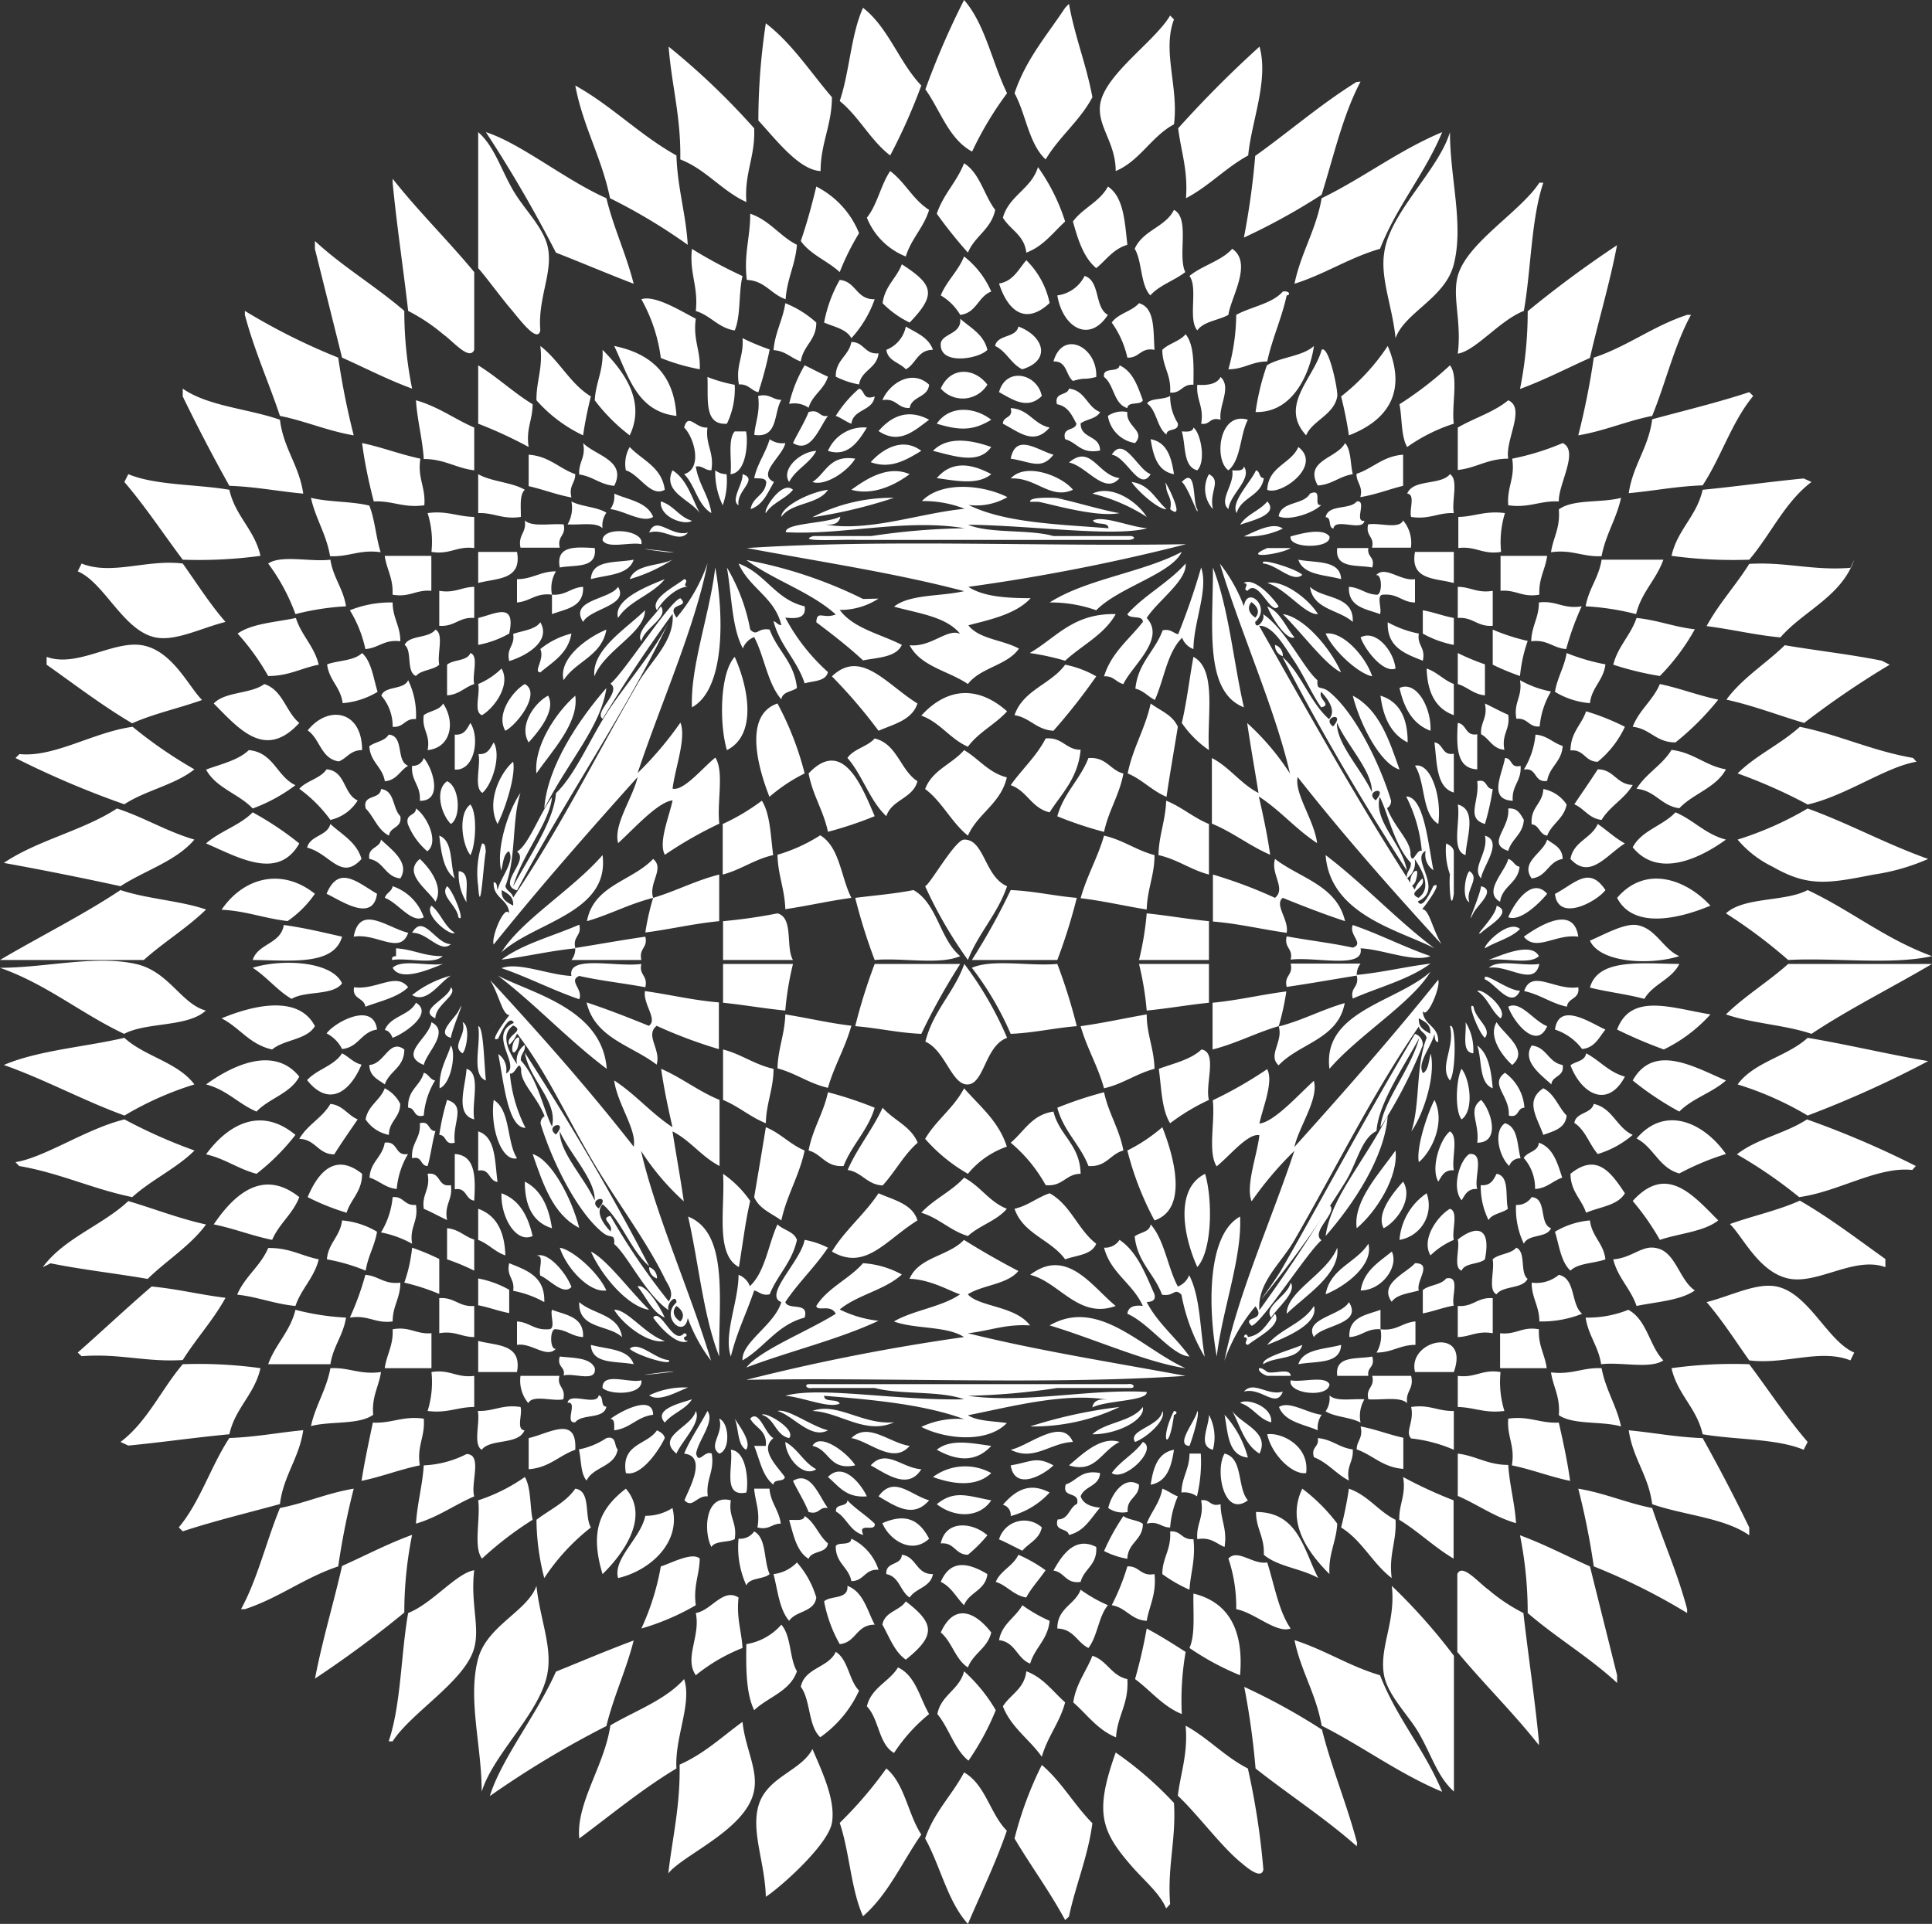 <svg xmlns="http://www.w3.org/2000/svg" viewBox="0 0 170.74 170.05">
  <rect x="0" y="0" width="170.74" height="170.05" fill="#333333" stroke="none"/>
  <defs>
    <style>
      .cls-1{fill:#fff;fill-rule:evenodd}
    </style>
  </defs>
  <g id="Layer_2" data-name="Layer 2">
    <g id="Layer_1-2" data-name="Layer 1">
      <path class="cls-1" d="M85.2 0c1.87 2.14 2.48 5.54 3.8 8.24a29.74 29.74 0 00-3.09 5.16c-2.08-1.13-2.79-3.63-4.13-5.5A69.7 69.7 0 0185.2 0zM76.27.69c2.25 1.75 3.19 4.82 5.15 6.87a51 51 0 01-2.75 6.18c-1.75-1.34-2.75-3.43-4.46-4.81.87-2.56.99-5.88 2.06-8.24zM67.68 2.06c2.32 1.78 3.93 4.31 5.84 6.53 0 2.47-1 4.07-1 6.53-1.92-.09-4-2.85-5.5-4.47a57.6 57.6 0 01.66-8.59zM59.09 4.12a63.71 63.71 0 017.56 7.22c.11 2.52-.88 3.93-.69 6.52-2.19-1-3.54-2.87-5.84-3.77.07-3.74-.77-6.57-1.03-9.97zM111.31 4.12c.83 3-.72 6.62-1 9.62-2 1.09-3.47 2.72-5.5 3.78.19-2.48-.44-4.14-.69-6.18a98.36 98.36 0 017.19-7.22zM50.84 7.56c3.24 1.8 5.7 4.38 8.94 6.18.09 2.88.83 5.12 1 7.9a50.37 50.37 0 00-6.87-4.12c-.73-3.6-2.38-6.3-3.07-9.96zM42.26 11.68c1.42 1.24 2 3.27 3.09 5.15 1 1.72 2.77 3.34 3.09 5.16.39 2.21-.92 4.4-.69 7.21-.25 1.26-2-1.21-2.75-2.06-1-1.21-2-2.6-2.74-3.44zM114.4 25.08c.57-2.75 1.91-4.74 2.4-7.56 3.7-1.8 6.78-4.22 10.65-5.84-1.54 3.72-4 6.51-5.49 10.31-2.75.8-4.86 2.24-7.56 3.09z"/>
      <path class="cls-1" d="M128.14 11.68c0 4.08 1.24 8.14.34 11.68-.76 3-4.33 4.24-5.15 6.53-.27-2.78-1.36-5.27-1-7.56.48-3.54 4.79-7.26 5.81-10.65zM85.2 14.43c1.4.88 1.76 2.82 2.75 4.12-.35 1.72-1.81 2.31-2.41 3.78a40.22 40.22 0 01-2.75-3.44c.57-1.72 1.77-2.81 2.41-4.46zM91.73 14.77a17.19 17.19 0 012.4 4.81c-1.09 1-1.93 2.19-3.43 2.75-.17-1.55-1.41-2-2.07-3.09.55-1.97 2.51-2.53 3.1-4.47zM78.67 15.12c1.34 1 2 2.52 3.44 3.43-.48 1.58-1.58 2.54-2.06 4.12a6.14 6.14 0 01-3.44-3.43c.92-1.14 1.23-2.9 2.06-4.12zM72.14 16.49a7.94 7.94 0 013.78 4.12 21.62 21.62 0 00-1.71 3.44c-1.08-1-2.59-1.54-3.44-2.75.53-1.53.97-3.15 1.37-4.81zM97.91 16.49c1.39.9 1.49 3.09 1.72 5.15-1.25.36-1.88 1.36-2.75 2.06-1.12-.93-1.61-2.51-2.06-4.12.86-1.19 2.38-1.74 3.09-3.09zM103.75 18.55c1.44.74.3 4.05 1 5.5-1 .77-2.28 1.15-3.09 2.06-.89-.95-.71-3-1.38-4.12.72-1.65 2.72-1.91 3.47-3.44zM66.3 18.89c1.72.58 2.63 2 4.13 2.75-.15 1.8-.88 3-1 4.81-1.3-.45-1.83-1.64-3.43-1.71-.28-2.31.31-3.74.3-5.85zM61.15 22a42.28 42.28 0 004.47 2.4c-.36 1.48-.14 3.53-.69 4.81-1.48-.24-2.11-1.32-3.44-1.72.24-2.19-.58-3.32-.34-5.49zM105.81 29.2c-.85-1 .09-3.76-.69-4.81 1.13-.93 2.81-1.32 3.78-2.4 1.84 1.27-.15 4.34-.34 5.84-.88.49-2.18.57-2.75 1.37zM85.2 22.67a7.89 7.89 0 012.4 3.1c-1.16.43-1.3 1.9-2.74 2.06a4.89 4.89 0 00-1.72-1.72c.53-1.3 1.52-2.11 2.06-3.44zM90.7 23a7.41 7.41 0 012.06 3.78c-2.06 1.94-3.66.81-4.47-1.72 1.26-.21 1.71-1.25 2.41-2.06zM79.7 23.36c2.76 1.79 3.11 2.64.69 5.15A8.55 8.55 0 0178 26.8c.19-1.51 1.23-2.2 1.7-3.44zM95.85 24.39c1.4.43.86 2.8 2.06 3.44-1.66 2.55-4 1.1-4.47-1.72a3.13 3.13 0 002.41-1.72zM74.21 24.74c1.46.14 1.45 1.75 3.09 1.71a10 10 0 01-2.06 3.44c-.45-.82-1.54-1-2.41-1.38a12.13 12.13 0 011.38-3.77zM113.37 25.77c.61-.1.7.32.34.34-.45 2.07-1.27 3.77-1.72 5.84-1.37 0-2.06.69-3.43.69a18.34 18.34 0 00.69-4.81c1.33-.73 3.15-.97 4.12-2.06zM56.68 26.45c1.21-.4 3.52 1.06 4.81 1.72-.26 1.87.43 2.78.35 4.47a18 18 0 01-3.44-1 14.34 14.34 0 00-1.72-5.19zM69.4 26.8a9.08 9.08 0 012.74 1.71c0 1.59-1.15 2-1.37 3.44-.86-.29-1.35-.94-2.41-1 .14-1.61.82-2.65 1.04-4.15zM100.66 26.8c1.43.4 1.25 2.41 1.37 4.12-1.25-.23-1.32.74-2.4.69a8.45 8.45 0 00-1.38-3.1c.57-.81 1.75-.97 2.41-1.71zM84.86 28.17c.9.81 2.07 1.36 2.4 2.75-.69.77-4 1.37-4.12-.34-.14-1.15 1.86-.91 1.72-2.41zM80.05 28.86c.92.56 2 .93 2.4 2.06-1.37 0-1.49 1.25-2.4 1.72-.55-.61-1.58-.72-1.72-1.72a2.78 2.78 0 001.72-2.06zM90 28.86c2.26.85 2.92 3 .34 3.78-1-.48-1.39-1.59-2.4-2.06.22-1.05 1.85-.68 2.06-1.72zM104.78 29.54c.77.95.71 2.73.69 4.47-1-.09-1.06.78-2.06.69.11-1.6-.69-2.29-.69-3.78.58-.57 1.54-.75 2.06-1.38zM65.62 29.89a20.87 20.87 0 002.4 1 32.62 32.62 0 01-1 3.78c-.65-.15-.86-.74-1.72-.69-.3-1.73.45-2.46.32-4.09zM75.24 30.23c1.14 0 1.17 1.12 2.4 1-.14 1.35-1.51 1.47-1.72 2.75a7.45 7.45 0 01-2.06-.69c-.02-1.47 1.14-1.81 1.38-3.06zM96.88 33.32c-1.22.3-.85 0-2.06.35-.64-.51-.52-1.78-1.72-1.72.81-2.86 3.9-1.3 3.78 1.37zM47.75 30.58c1.69 1.29 2.62 3.33 4.47 4.46a34.3 34.3 0 00-.69 3.44 12.79 12.79 0 01-4.12-3.1c-.02-1.74.59-2.84.34-4.8zM54.28 30.58c3.23.66 5.29 2.49 5.5 6.18-3.51-.39-4.24-3.55-5.5-6.18zM116.12 30.58c-.28 2-1.63 5.92-5.16 5.84a21.51 21.51 0 011-4.13c1.23-.75 3.14-.78 4.16-1.71zM122.64 30.58c1.8 4.21-.18 6.65-3.43 7.9a34.3 34.3 0 00-.69-3.44 18.82 18.82 0 004.12-4.46z"/>
      <path class="cls-1" d="M53.25 30.92c1.77 1.78 3.88 4.48 2.4 7.56a15.92 15.92 0 01-3.09-3.1c.09-1.62.79-2.64.69-4.46zM116.8 30.92c.63-.45 1.47 3.62 1.38 4.12-.29 1.64-2.21 2.13-2.75 3.44-2.43-2.65.69-5.05 1.37-7.56zM42.26 32.29c1.7 1.05 3.1 2.39 4.81 3.44 0 1.42-.6 2.15-.35 3.78a37.92 37.92 0 00-4.46-2.06zM71.11 32.29c.71.33 1.36.7 2.06 1-.34 1.15-1.37 1.6-1.71 2.75a2.23 2.23 0 00-1.72-.34 12.07 12.07 0 011.37-3.41zM98.94 32.29c1.18.54 1.6 1.84 2.06 3.09-.21.48-1.32.06-1.37.69-1.23-.37-1.15-2.06-2.06-2.75-.15-.95 1.28-.32 1.37-1.03zM128.14 32.29c.79 1 .12 3.55.34 5.16a15 15 0 00-4.12 2.06c-.55-.93-.44-2.54-.68-3.78a31.48 31.48 0 004.46-3.44zM87.26 34a2.56 2.56 0 01-4.12.34c.86-1.96 2.97-1.86 4.12-.34zM92.07 35c-1.29 1.26-2.6.3-3.78-.34.61-2.26 3.37-1.66 3.78.34zM62.52 33.32a13.05 13.05 0 002.41.69 7.06 7.06 0 01-.69 3.44c-2.09.15-1.62-2.28-1.72-4.13zM82.11 34c-.11 1.16-1.53 1-1.72 2.06-1.09.06-1.15-.91-2.41-.69.6-1.45 2.59-2.8 4.13-1.37zM107.87 33.32c1 .93-.19 2.54 0 3.78-1-.28-.89.49-1.72.35.27-1.53-.45-2.07-.34-3.44.99.07 1.75-.09 2.06-.69zM75.92 34.35c.54.15.3 1.08 1.38.69-.17 1.32-1.89 1.09-2.06 2.41-.51-.18-.87-.51-1.38-.69a10.64 10.64 0 012.06-2.41zM94.47 34.35c1.45.16 1.59 1.63 2.75 2.07-.31.6-1.2.62-1.72 1 0 1.4 1.7 1 1.72 2.4-1.71.34-2-.7-3.09-1-.3-1.1.89-.71 1-1.37-.4-.74-.74-1.55-1.72-1.72-.27-1.1.92-.73 1.06-1.38zM67 35c1.05-.25 1.25.35 2.06.34-.71 1.13-.25 3.42-2.4 3.1.08-1.13.53-1.94.34-3.44zM103.41 35a4.52 4.52 0 00.68 2.41c.11.79-1 .38-1 1-.86-.63-.85-2.13-1.72-2.75.32-.5 1.43-.3 2.04-.66zM36.76 35.38c2 .57 3.39 1.65 5.15 2.41v3.78c-1.63-.2-2.63-1-4.46-1-.12-1.86-.57-3.36-.69-5.19zM133.29 40.54c-1.83 0-2.83.83-4.46 1v-3.75c1.45-.84 3.21-1.37 4.46-2.41 1.58.7-.29 3.49 0 5.16zM87.6 37.1c-1.63 1-2.82.95-4.81.35 1.1-1.64 3.33-1.51 4.81-.35zM89.32 36.07c1.62.1 2 1.41 3.44 1.72-1.39 1.6-2.66.42-4.13-.34.01-.69.94-.45.69-1.38zM71.46 36.42c1-.29.89.48 1.71.34-.76 1-1.5 3.38-3.09 2.4.44-.93.99-1.76 1.38-2.74zM82.11 37.1c-1.35 1-2.63 2.22-4.47 1 1.14-1.32 2.6-2 4.47-1zM99.63 36.42c-.15 1.29 1.66 1.66.68 2.74a2.88 2.88 0 01-2.4-2.4 2.23 2.23 0 011.72-.34zM110.28 37.1c-.71 1.36-.59 3.53-1.72 4.47-1.29-.9-.86-5.24 1.72-4.47zM76.61 37.79c-.78 1.3-1.72 2.62-3.44 2.06a3.43 3.43 0 013.44-2.06zM105.47 37.79c.66.5 1.12 3 .34 3.78-1.28-.32-1-2.22-1.37-3.44.48.03.97.06 1.03-.34zM64.93 38.13h1c.18.7.12 3.66-1.37 3.78.14-1.26-.27-3.04.37-3.78zM87.6 39.51c-1.13 1.61-3.37.76-5.15.34 1.31-1.34 3.43-.95 5.15-.34zM101.69 38.82c1.45.27 1.83 1.6 2.06 3.09-1.45-.26-1.83-1.6-2.06-3.09zM32 39.16c1.8.38 3.35 1 5.15 1.38-.27 1.76.48 2.49.35 4.12-1.87.26-2.79-.42-4.47-.34-.43-1.68-.8-3.38-1.03-5.16zM51.53 39.16c1.07 1.1 3.89 1.54 2.75 3.78-1.26-.11-1.9-.84-3.09-1-.08-1.13.61-1.48.34-2.78zM81.42 39.85c-1.3.78-2.69 1.65-4.47 1 1.05-1.18 2.84-2.24 4.47-1zM93.1 40.19c-1.08 1.38-2 .62-3.78.35.46-2.31 2.39-.73 3.78-.35zM118.87 39.16c.54.61.46 1.83.68 2.75-1.19.19-1.83.92-3.09 1-1.24-2.23 1.7-2.38 2.41-3.75zM137.76 44.32c-1.68-.08-2.6.6-4.47.34-.13-1.63.62-2.36.35-4.12a22.38 22.38 0 004.46-1.38c1.48.7-.39 3.62-.34 5.16zM55.65 39.51c1.11 1.18 2.83 1.75 3.1 3.78-1.24.71-2.21-1.34-3.44-1.72a3 3 0 01.34-2.06zM101.69 41.91c-1 1.63-2.1-1.53-3.44-1.72 1.09-1.74 2.3 1.33 3.44 1.72zM114.74 39.51c2.17 1.66-1.59 4.34-2.75 3.78.1-2.08 2.11-2.29 2.75-3.78zM72.14 39.85c-.59 1.13-1.81 1.62-2.4 2.75-.74-1.12.97-2.68 2.4-2.75zM46.72 40.19c1.82.13 2.68 1.21 4.12 1.72 0 .81-.59 1-.34 2.06-1.35-.25-2.49-.71-3.78-1zM98.94 42.26c-1.31 1.55-2.9-1.07-4.47-1.38 1.97-1.66 2.53 1.12 4.47 1.38zM124 40.19v2.75c-1.29.32-2.43.78-3.78 1 .25-1-.35-1.25-.34-2.06 1.46-.48 2.32-1.56 4.12-1.69zM75.58 40.54c-.68 1.14-2.67 2.46-3.78 2.06 1.2-.76 1.48-2.42 3.78-2.06zM87.6 41.91c-1.19 1-3.12.58-4.81.35 1.35-1.6 3.13-1.26 4.81-.35zM109.93 41.23c.76 1.11-1.22 2.42-1.37 3.77-.9-.81.56-2.16.34-3.43.49.03.98.06 1.03-.34zM59.43 41.57c1.28.79 1.7 2.42 2.41 3.78-.84-1.22-3.32-1.84-2.41-3.78zM63.21 41.57a1.61 1.61 0 001 .34 6.41 6.41 0 01-.34 2.75 6.72 6.72 0 01-.66-3.09zM80.39 41.91c-1.35 1-3.27 1.91-5.15 1.38 1.26-.91 3.2-2.22 5.15-1.38zM94.82 43.29c-2 .91-3.25-1.12-5.5-1 1.37-1.5 4.6-.16 5.5 1zM111 41.57c.38.08.24.68.69.69-.23 1.6-2 1.67-2.4 3.09-.55-.98 1.19-2.65 1.71-3.78zM42.26 41.91c1.16.67 3 .71 4.12 1.38-.48.44-.34 1.49-.35 2.4-1.62.25-2.36-.39-3.77-.34zM106.84 41.91c1.15.61 0 1.5.35 3.09a2.67 2.67 0 01-.35-3.09zM128.14 41.91c.78.48.13 2.39.34 3.44-1.41-.05-2.15.59-3.77.34-.2-.6.41-2-.35-2.06.52-1.31 2.96-.71 3.78-1.72zM54.28 43.63c1.28.56 2.92.74 3.44 2.06-.92.58-2.51-.54-3.78-.69a1.92 1.92 0 00.34-1.37zM115.77 43.63c1.22-.53.21 1.17 1 1-.75.76-2.94 1.44-3.77 1 .22-1.35 2.2-.97 2.77-2zM27.48 44c1.56.39 3.6.3 5.16.69.49 1.23.59 2.84 1 4.12-1.87-.26-2.79.43-4.47.35-.33-1.96-1.28-3.3-1.69-5.16zM79 44a42.28 42.28 0 01-7.21 1.72A15.2 15.2 0 0179 44zM98.94 45.35c-2.08.43-6.45-.91-7.21-1h-.69c-.18-.7 5-.11 2.06-.35.69 0 4.49 1.17 5.84 1.35zM143.26 44c-.41 1.89-1.36 3.23-1.72 5.16-1.68.08-2.6-.61-4.47-.35.19-1.3.83-2.14.69-3.78 1.24-.94 3.81-.56 5.5-1.03zM50.5 44.32c.89.48 2.27.47 3.09 1a1.92 1.92 0 00-.34 1.37c-.57-.57-2-.27-3.09-.34a2.93 2.93 0 00.34-2.03zM58.4 44.32c1.15.34 1.6 1.37 2.75 1.71-.58.45-2.89-.29-2.75-1.71zM112 44.32c1.07 1.19-1.47 1.71-2.4 2.06.56-.92 1.73-1.24 2.4-2.06zM119.9 44.32c.95-.16-.27 1.87.68 1.71-.15 1-2.59-.3-2.74.69-.5-.08-.12-1-.69-1 .22-1.18 2.15-.63 2.75-1.4zM37.79 45.35c1.72-.23 2.66.32 4.12.34v2.75c-1.57-.19-2.14.61-3.78.34a8.47 8.47 0 00-.34-3.43zM133 45.35a8.65 8.65 0 00-.34 3.43c-1.64.27-2.21-.53-3.78-.34v-2.75c1.41-.02 2.35-.57 4.12-.34zM46.38 46c.65.61 2.27.25 3.43.35.25 1-.59 1-.34 2.06H46c-.24-1.16.55-1.29.38-2.41zM124 46a3.1 3.1 0 01.69 2.41h-3.44c.25-1-.59-1-.34-2.06.95-.18 2.74.46 3.09-.35zM60.81 47.07c-.86 1-2.09-.42-3.44 0 .63-1.58 1.9.41 3.44 0zM113.37 46.72a7.15 7.15 0 01-3.44.69c.96-.41 2.56-1.32 3.44-.69zM56.68 48.1c-1-.22-3 .44-3.43-.35.04-1.29 3.75-.91 3.43.35zM117.49 47.41c.22 1.11-3.66 1.11-3.43 0 .74-.19 2.81-.82 3.43 0zM66 48.44c12.25-.8 26-.12 38.82-.34a173.37 173.37 0 01-19.24 3.77c1.32.87 3.38 1 5.5 1-1.33 1.5-4.07 2-5.5 2.4.95 1.23 3.07 1.28 4.47 2.06-1.05 1.5-3.41 1.67-4.51 3.13-1.7-1.16-4.18-1.54-5.15-3.43 1.92.2 3.34-1.54 4.47-1-1.23-1.53-3.69-1.81-5.85-2.41 1.4-1.12 4.15-.89 6.19-1.37-6.09-1.61-12.77-2.6-19.2-3.81zM52.56 48.44c.24 1.85-1.75 1.46-3.09 1.72-.37-1.97 1.4-1.81 3.09-1.72zM118.18 48.44h2.75c-.14.83.62.75.34 1.72-1.34-.26-3.33.13-3.09-1.72zM42.26 48.78h3.43c.46 2.52-1.81 2.31-3.43 2.75zM125.05 48.78h3.43v2.75c-1.62-.44-3.89-.23-3.43-2.75zM34 49.13h4.12v3.09c-1.37-.12-1.9.61-3.43.34.08-1.45-.52-2.22-.69-3.43zM132.61 49.13h4.12c-.16 1.21-.76 2-.69 3.43-1.53.27-2.06-.46-3.43-.34zM23.7 49.81c1.16-.79 3.78-.12 5.5-.34.24 1.59 1.13 2.53 1.38 4.12a22.89 22.89 0 00-4.47.69 17.4 17.4 0 00-2.41-4.47zM56 49.47c-.45 1.38-2.35 1.32-3.78 1.72.08-1.76 2.24-1.42 3.78-1.72zM114.74 49.47c1.54.3 3.71 0 3.78 1.72-1.43-.4-3.33-.34-3.78-1.72zM141.54 49.47H147c-.63 1.78-1.94 2.87-2.41 4.81a22.79 22.79 0 00-4.46-.69c.28-1.59 1.17-2.53 1.41-4.12zM65.27 49.81c2.37.85 3.24 3.18 5.84 3.78.16 1.08-.73 1.1-1.71 1a17.37 17.37 0 003.77 4.81c-.19.84-1.29.77-2.06 1-.67-2.07-2.18-3.31-2.75-5.49.28.06.35.34.69.34-.58-2.45-2.82-3.25-3.78-5.44zM63.21 50.16c.76 4.19.9 10.74-2.06 12.36-.15-3.62 1.58-8.26 2.06-12.36zM64.24 50.16a16.67 16.67 0 012.06 5.49c.66.65.63-.2 1.72 0 .67 1.85 2.18 2.86 2.41 5.16-.46.34-1.28.32-1.38 1-1.23-1.41-1.49-3.78-2.4-5.5a1.72 1.72 0 00-1 1c-.99-1.85-.98-4.72-1.41-7.15zM106.15 50.16c.67 1.93-.67 4.82-.68 7.21a1.7 1.7 0 01-1-1c-1.33 1.31-1.59 3.68-2.41 5.5-.61-.31-1-.83-1.72-1 .23-2.3 1.74-3.31 2.41-5.16.72-.14.91.24 1.37.35a60.84 60.84 0 002.03-5.9zM107.19 50.16c1.41 3.62 1.8 8.26 2.74 12.36-3.61-1.42-2.69-7.38-2.74-12.36zM41.91 51.87v2.75c-1.36-.1-1.72.8-3.09.69v-3.09c1.38.23 1.96-.33 3.09-.35zM54.62 51.87c1 1.65-2.44 1.9-3.09 3.1-1.26-1.97 2.39-1.97 3.09-3.1zM115.77 51.87c1.18 1.12 3.89.7 3.78 3.1-1.2-1.09-3.5-1.08-3.78-3.1zM128.83 51.87c1.13 0 1.71.58 3.09.35v3.09c-1.37.11-1.73-.79-3.09-.69zM34.7 53.25c0 1.37.68 2.06.68 3.43-1.44-.18-1.91.6-3.09.69a10.9 10.9 0 00-1.37-3.43 9.67 9.67 0 013.78-.69zM136 53.25c1.57-.19 2.14.61 3.78.34a25.17 25.17 0 00-1.37 3.78c-1.18-.09-1.65-.87-3.09-.69.04-1.37.68-2.06.68-3.43zM45 56a8.92 8.92 0 01-2.74 1v-2.38c1.47-.34 3.37-1.49 2.74 1.38zM125.74 53.94c1 .18 1.78.5 2.74.68V57a9 9 0 01-2.74-1zM98.6 54.28c-1 1.81-3 2.76-4.47 4.12a21.86 21.86 0 00-3.13-.68c2.35-1.36 3.84-3.53 7.6-3.44zM28.17 58.75c-1.53.29-2.62 1-4.47 1A20.87 20.87 0 0021 56c1.28-.9 3.36-1 5.15-1.38.48 1.54 1.61 2.47 2.02 4.13zM144.63 54.62c1.88.19 3.33.8 5.15 1a19 19 0 01-3.09 4.13 27.26 27.26 0 01-4.12-1c.43-1.66 1.54-2.59 2.06-4.13zM47.75 55c1 1.71-1.32 3-2.75 3.43-.27-1.19.52-1.32.35-2.4.88-.3 1.95-.38 2.4-1.03zM122.64 55a9.35 9.35 0 002.75 1c-.17 1.08.62 1.21.35 2.4-1.55-.62-3.18-1.17-3.1-3.4zM38.48 55.65c.78.37.13 2.16.34 3.1-.53.49-1.6.45-2.06 1-.89-.38-.3-2.22-1-2.75.42-.89 2.13-.55 2.72-1.35zM131.92 55.65a18.07 18.07 0 003.09 1 13 13 0 00-.68 3.1 21 21 0 01-2.41-1zM112.68 57a1 1 0 01.69 1 1 1 0 01-.69-1zM32 57.72c.84.76 1 2.24 1.37 3.43a7.06 7.06 0 01-3.09 1c-.17-1.43-1.2-2-1.37-3.43.95-.35 2.37-.3 3.09-1zM41.57 57.72c.77.25.13 1.92.34 2.74-.86.29-1.35.94-2.4 1v-2.71c.55-.48 1.77-.29 2.06-1.03zM128.83 57.72a20.87 20.87 0 002.4 1v2.74c-1-.09-1.54-.74-2.4-1zM138.45 57.72a17.88 17.88 0 003.43 1c-.17 1.43-1.2 2-1.37 3.43a7.06 7.06 0 01-3.09-1c.21-1.28.82-2.15 1.03-3.43zM64.93 58.06c1.22 2.72 2 6.89-.69 8.24-.68-2.3-.63-6.81.69-8.24zM105.47 58.06c2.09 1.11 1.18 5.23 1.37 8.24a9.28 9.28 0 01-2.4-2.4c.44-1.84.67-3.9 1.03-5.84zM81.08 62.18C80.6 63.65 79 64 77.64 64.59a46.4 46.4 0 00-4.12-4.81c2.57-2.45 4.8.69 7.56 2.4zM96.88 59.78a53.69 53.69 0 01-3.78 4.81c-1.52-.09-2.06-1.15-3.44-1.38.75-2.23 3.23-2.73 4.47-4.46a9 9 0 012.75 1.03zM44.32 59.09c.85 1.44-.63 3.48-1.72 4.12-.78-.25-.14-1.93-.34-2.75a6.57 6.57 0 002.06-1.37zM126.08 59.09c.94.32 1.47 1 2.4 1.37v2.75c-1.6-.57-2.34-2-2.4-4.12zM36.07 60.12a7 7 0 01.69 3.44c-1-.09-1.06.77-2.06.68a4.1 4.1 0 00-1-2.75c.3-.89 2-.49 2.37-1.37zM134.33 60.12a8.92 8.92 0 002.74 1 7.24 7.24 0 00-1 3.09c-1 .09-1-.77-2.06-.68-.27-1.48.56-1.91.32-3.41zM26.45 63.9c-3 3.28-5.28.58-7.56-1.72 1-1.07 3.29-.83 4.47-1.72 1.64.54 1.9 2.46 3.09 3.44zM46.38 60.46c1.47.8-.67 3.59-1.72 4.13-.86-1.45.63-3.49 1.72-4.13zM123.68 60.81c1.49-.69 2.83 1.73 2.74 3.78-1.59-.59-2.34-2.02-2.74-3.78zM146.69 60.46c1.8.38 3.35 1 5.16 1.38a24.13 24.13 0 01-3.78 3.78c-1.75 0-2.22-1.22-3.78-1.38.57-1.49 1.79-2.33 2.4-3.78zM89 62.87C88 64 86.47 64.72 85.54 66c-1.59-.69-2.44-2.14-4.12-2.75 2.3-2.52 5.02-2.65 7.58-.38zM48.44 61.49c.73 1.32-.9 3.22-1.72 4.13-.92-1.51.57-3.55 1.72-4.13zM122 61.49c1.66.51 2.41 1.95 2.4 4.13-1.48-.74-2.16-2.23-2.4-4.13zM39.16 62.18c1.11 1.65.69 3.92-1.37 4.12.27-1.41-.53-1.76-.34-3.09.55-.4 1.4-.43 1.71-1.03zM68.71 62.18a27 27 0 012.4 6.18A14.76 14.76 0 0068 70.43c-1-2.54-2.32-7.22.71-8.25zM101.69 62.18c.85.64 1.94 1 2.4 2.06-.33 2.08-.7 4.11-1 6.19-1.29-.54-2.14-1.53-3.43-2.07.45-2.26 1.54-3.92 2.03-6.18zM131.23 62.18c.71.33 1.36.7 2.06 1 .19 1.33-.61 1.68-.34 3.09-1.06-.08-1.33-1-2.06-1.37-.08-1.08.61-1.42.34-2.72zM32 66.3c-1.05 0-1.34.73-2.06 1-1.59-.24-1.65-2-2.75-2.74C29 62.29 32 62.78 32 66.3zM140.17 62.87a20.62 20.62 0 013.43 1.37 8.77 8.77 0 01-2.4 3.09c-1.15 0-1.18-1.11-2.41-1 .02-1.61.98-2.26 1.38-3.46zM41.57 63.9c.86 1.33.37 4.26-1.38 4.12v-3.09c.86.07 1.08-.53 1.38-1.03zM128.83 63.9c.81.1.64 1.19 1.72 1V68c-1.85-.08-1.84-2-1.72-4.1zM34.35 64.93c1.4.1.62 2.36 1.72 2.75-.73.42-1 1.29-2.06 1.37-.21-1.28-1.29-1.68-1.37-3.09.51-.4 1.36-.43 1.71-1.03zM135.7 64.93c1.06.09 1.54.74 2.4 1-.08 1.41-1.16 1.81-1.37 3.09-1.22.19-.84-1.21-2.06-1a7.19 7.19 0 001.03-3.09zM77.3 65.27c2 .49 2.25 2.79 3.78 3.78-.41 1.54-2.28 1.62-2.75 3.09-1.48-1.38-2.1-3.62-3.44-5.15.57-.81 1.77-.99 2.41-1.72zM92.76 71.8c-1.59-.36-2-1.91-3.44-2.4 1-1.42 2.27-2.54 3.09-4.13 1.51-.13 1.77 1 3.09 1-.24 2.54-1.67 3.85-2.74 5.53zM43.63 65.62c.69 1.16-.14 3.74-1 4.46-.78-.47-.13-2.39-.34-3.43.83.06 1.04-.53 1.34-1.03zM126.77 65.62c.81.1.64 1.19 1.71 1v3.43c-1.57-.46-1.48-2.63-1.71-4.43zM26.11 69.4a14.6 14.6 0 01-3.78 2.06c-1.22-1.3-3.24-1.8-4.12-3.44 1.34-.49 2.84-.82 3.78-1.72 2.2.2 2.47 2.34 4.12 3.1zM85.2 66.3c1.3.76 2.16 2 3.78 2.41-.54 2.33-2.56 3.17-3.44 5.15-1.46-1.17-2.28-3-3.78-4.12.62-1.68 2.38-2.2 3.44-3.44zM152.53 68c-.88 1.64-2.9 2.14-4.12 3.44-1.62-.22-2.11-1.56-3.78-1.72.83-1.35 2.27-2.09 3.09-3.44 1.97.24 2.98 1.4 4.81 1.72zM37.45 67c.78.87 1.75 3.82-.35 3.78.11-1.37-.79-1.73-.68-3.09a1 1 0 001.03-.69z"/>
      <path class="cls-1" d="M77.3 72.14a33.33 33.33 0 01-4.13 1.38c-.4-1.89-1.35-3.23-1.71-5.16 3.04-3.22 4.73 1.19 5.84 3.78zM96.19 67c1.6-.11 1.91 1.07 3.09 1.37-.36 1.93-1.31 3.27-1.71 5.16a33.33 33.33 0 01-4.13-1.38c.56-2.05 2.02-3.26 2.75-5.15zM133 67c.68 0 .44.94 1.38.69.1 1.36-.8 1.72-.69 3.09-2.22-.11-.93-2.34-.69-3.78zM28.86 68c1.7.13 1.47 2.19 2.75 2.75a3.82 3.82 0 01-2.41 1.72 12.37 12.37 0 00-2.75-2.75c.64-.72 1.84-.89 2.41-1.72zM141.2 68c1.44 0 1.64 1.33 3.09 1.38-.71 1.23-2 1.85-2.75 3.09-1.13-.13-1.52-1-2.41-1.38.68-1.02 1.39-2.03 2.07-3.09zM39.51 69.05c1.13.49 1.25 3.21.34 3.78-.85-.83-1.46-2.99-.34-3.78zM130.55 69.05c.93-.25.69.68 1.37.69a21.85 21.85 0 01-.69 3.09c-1.73-.52-.45-1.99-.68-3.78zM33.67 69.74c1.24.14 1 1.7 1.71 2.4.17 1.08-.92.91-1 1.72-1-.49-1.32-1.65-2.06-2.4-.32-1.29 1.29-.75 1.35-1.72zM136.39 69.74a3.19 3.19 0 012.06 1.37c-.24 1.26-1.3 1.68-1.72 2.75-.7-.1-.67-.93-1.37-1-.13-1.53.98-1.8 1.03-3.12zM67.33 70.77c.75 1.2.77 3.13 1 4.81-1.68.38-2.83 1.29-4.46 1.72v-4.47a18.57 18.57 0 003.46-2.06zM103.06 70.77c1.39.56 2.4 1.5 3.78 2.06v4.47c-1.63-.43-2.78-1.34-4.46-1.72.04-1.79.62-3.02.68-4.81zM41.57 71.11c.64.78.47 3.66 0 4.47-.74-.93-1.12-3.67 0-4.47zM128.83 71.11c1.75.46.76 2.94.69 4.47-1.32-.4-.43-3.01-.69-4.47zM17.18 74.21c-1.63 1.92-4.38 2.72-6.53 4.12Q5.57 77.22.34 76.27c2.94-2 7-2.85 10-4.81 2.39.78 4.36 2.02 6.84 2.75zM36.76 71.46c1 .69 2.07 3 1 3.78a6.15 6.15 0 01-1.72-2.41c-.22-.94.71-.69.72-1.37zM133.29 71.46c.86-.06 1.08.52 1.38 1-.08 1.3-1.08 1.67-1.38 2.75-1.97-.66.18-1.97 0-3.75zM170.4 75.92a18.64 18.64 0 01-4.81 1.38c-4 .78-5.76 1.13-8.93-.69a9.42 9.42 0 01-3.1-2.4 29.33 29.33 0 006.19-2.75c3.69 1.34 6.93 3.14 10.65 4.46zM26.45 74.55c-1.88 3.34-5.47 1.18-8.24 0 1.21-1.08 3-1.6 4.12-2.75a27.61 27.61 0 014.12 2.75zM152.53 74.21c-2.32 1.68-6 3.44-8.24.68.79-1.5 2.67-1.9 3.78-3.09 1.61.68 2.64 1.94 4.46 2.41zM29.2 72.83c1 .93 2.31 1.59 2.75 3.09-1.81 2-2.77-.49-4.81-1 .29-1.11 1.77-1 2.06-2.09zM141.2 72.83c.82.56 1.51 1.23 2.4 1.72-1.61 1-3.09 3.25-4.81 1.37.27-1.56 1.86-1.81 2.41-3.09zM38.82 73.86c1.25.47.93 2.5 1.37 3.78-.98-.73-1.19-2.2-1.37-3.78zM75.24 79.36c-2 .27-3.87.71-5.84 1-.05-1.79-.65-3-.69-4.81a14.69 14.69 0 003.78-1.72c1.73 1.05 1.82 3.7 2.75 5.53zM97.57 73.86c1.68.38 2.83 1.29 4.46 1.72 0 1.79-.64 3-.69 4.81-2-.32-3.82-.76-5.84-1 .56-2 1.5-3.56 2.07-5.53zM131.23 73.86c1.68.51-.25 2.8-.34 3.78-.89-.93.68-2.28.34-3.78zM33.67 74.21c.81.8 2.61 2 1.71 3.43-1.35-.14-1.46-1.51-2.74-1.72-.17-1.08.92-.92 1.03-1.71zM85.54 84.85a38.18 38.18 0 01-3.78-6.52c.42-.14 2.65-4.11 3.44-4.12 1.8-.04 1.8 3.27 3.8 4.12-.85 2.49-2.53 4.13-3.46 6.52zM136.73 74.21c.59.44 1.35.71 1.37 1.71-1.28.21-1.39 1.58-2.74 1.72-1.04-1.46 1.04-2.25 1.37-3.43zM42.6 74.55c.33 0 .27.42.34.69-.21.94-.48 6.1-.68 3.09a8.36 8.36 0 01.34-3.78zM127.8 74.55c.3.15.61.3.68.69V79c-.28 1.86-.44-1-.34-1.71a6.43 6.43 0 01-.34-2.74zM37.1 75.92c.85.77 2.15 2.48 1.38 3.78-.69-1.11-2.92-2.48-1.38-3.78zM133.29 75.92c.46.12.54.61 1 .69-.14 1.47-1.53 1.69-1.72 3.09-1.57-.86.48-2.7.72-3.78zM40.54 77c1.07.08.58 1.71.69 2.75a4.65 4.65 0 01-.69-2.75zM129.86 77c1 .64-.4 1.64 0 2.75-.71-.34-.36-2.44 0-2.75zM27.83 79a9.52 9.52 0 01-2.41 2.41c-2.06-.23-3.68-.9-5.84-1 1.9-2.8 5.27-3.78 8.25-1.41zM33.32 79c-.36 2.61-3.26.55-4.46 0 1.08-2.6 2.74-1 4.46 0zM141.88 78.67c-.74 1-4.17 2.89-4.46.34 1.77-.92 3.01-2.52 4.46-.34zM151.16 80.05c-2.78 1.16-6.81 2.1-8.25-.69 2.52-2.94 6.09-1.65 8.25.69zM34.7 78.33a4.4 4.4 0 012.75 2.75c-1.09.57-2.26-1.29-3.44-1.72.12-.45.61-.54.69-1.03zM136.73 79c-.78.94-2.41 2.48-3.44 2.07.56-1.31 2.11-3.58 3.44-2.07zM18.21 80.39c-1.68 1.64-3.75 2.89-5.5 4.46H0c3.52-2.08 7.28-3.94 10.65-6.18 2.35.79 5.26.93 7.56 1.72zM80.73 78.67c2.12 1.2 2.31 4.33 4.13 5.84-1.84.8-5.15.12-7.56.34a48.94 48.94 0 01-1.72-5.49c1.73-.22 3.5-.36 5.15-.69zM89.32 78.67c2.08.09 3.83.52 5.84.69a48.94 48.94 0 01-1.72 5.49h-7.55a57.4 57.4 0 003.43-6.18zM170.74 84.51c-3.55.8-8.59.12-12.71.34a45 45 0 00-5.5-4.12c1.61-1.48 5.23-1 7.22-2.06 3.82 1.79 6.85 4.33 10.99 5.84zM68.71 80.73c1.45.39.7 3 1.37 4.12H63.9v-3.43a46.77 46.77 0 004.81-.69zM101.34 80.73c1.88.19 3.62.51 5.5.69v3.43h-6.18a26.63 26.63 0 00.68-4.12zM36.07 82.45c-.68 2-2.79 0-4.81.34.53-2.92 2.98-.79 4.81-.34zM139.48 82.79c-2-.27-3.73 1.37-4.81 0 1.33-.95 4.4-2.86 4.81 0zM30.23 82.79c-.73 2.6-4.56 2.08-7.9 2.06.47-1.47 2.49-1.4 2.75-3.09 1.78.24 3.47.65 5.15 1.03zM148.41 84.51c-2.53.81-7 .62-7.9-1.37 1.25-.53 3-1.53 4.12-1.38 1.68.24 2.37 2.16 3.78 2.75zM35 83.82c1.52.09 2.5.71 4.12.69-.81.79-3.08.12-4.46.34-.07-.29.13-.32.34-.34zM136 84.51c-.81.79-3.08.12-4.46.34 1.15-.42 3.79-1.63 4.46-.34z"/>
      <path class="cls-1" d="M0 85.54c4 0 8.41-1.14 12-.34 2.93.65 4 3.53 6.19 4.12-1.61 1.49-5.23 1-7.22 2.06C7.17 89.59 4.14 87 0 85.54zM22.33 85.54c2.53-.8 7-.61 7.9 1.38-.84 1.11-3.26.63-4.46 1.37-1.3-.77-2.18-1.94-3.44-2.75zM34.7 85.54c.81-.79 3.08-.12 4.46-.34-1.11.42-3.75 1.64-4.46.34zM63.9 85.2h6.18a26.83 26.83 0 00-.68 4.12c-1.88-.18-3.62-.5-5.5-.69zM84.86 85.2a56.7 56.7 0 00-3.44 6.18c-2.08-.09-3.83-.52-5.84-.68a49.11 49.11 0 011.72-5.5zM89 91.73c-1.94.71-2 4-3.44 4.12s-2-3-3.78-3.78c.69-2.75 2.54-4.33 3.44-6.87A30.72 30.72 0 0189 91.73zM85.89 85.54c1.83-.8 5.15-.12 7.55-.34a49.11 49.11 0 011.72 5.5c-2 .16-3.76.59-5.84.68a27.34 27.34 0 00-3.43-5.84zM100.66 85.2h6.18v3.43c-1.88.19-3.62.51-5.5.69a26.83 26.83 0 00-.68-4.12zM131.58 85.54c.81-.79 3.08-.12 4.46-.34-.44 2.07-2.73.06-4.46.34zM148.41 85.2c-.68 1.38-2.34 1.78-3.09 3.09-1.53-.42-3.28-.61-4.81-1 .73-2.62 4.56-2.11 7.9-2.09zM170.74 85.2c-3.52 2.08-7.28 3.94-10.65 6.18-2.3-.79-5.26-.92-7.56-1.72 1.68-1.64 3.75-2.89 5.5-4.46zM36.07 87.26c-.93.9-2.44 1.22-3.78 1.72-.1-.81-1.19-.64-1-1.72 1.98.27 3.71-1.37 4.78 0zM139.48 87.26c.16 1.08-.93.91-1 1.72-1.42-.3-2.36-1.08-3.78-1.38.65-1.99 2.76-.01 4.78-.34zM27.83 90.7c-.72 1.22-2.72 1.17-3.78 2.06-2-.44-2.87-1.94-4.47-2.75 2.78-1.16 6.81-2.11 8.25.69zM36.76 88.63c1.57.93-.95 2.68-2.06 3.1-.15-.31-.3-.62-.69-.69.48-1.24 2.17-1.27 2.75-2.41zM136.73 90.7c-.93 2.19-3-.39-3.44-1.72 1.09-.57 2.26 1.28 3.44 1.72zM151.16 89.66a13.43 13.43 0 01-4.12 3.1 41.53 41.53 0 01-4.13-1.76c1.23-3.3 4.84-1.89 8.25-1.34zM33.32 91c-1.4.2-1.62 1.58-3.09 1.72a3.1 3.1 0 00-1.37-1.38c.74-1.01 4.14-2.84 4.46-.34zM69.4 89.66c2 .32 3.82.76 5.84 1-.56 2-1.51 3.53-2.07 5.49-1.68-.38-2.83-1.29-4.46-1.72.04-1.74.64-2.98.69-4.77zM101.34 89.66c0 1.79.65 3 .69 4.81-1.63.43-2.78 1.34-4.46 1.72-.56-2-1.51-3.53-2.07-5.49 2.02-.28 3.87-.7 5.84-1.04zM141.88 91c-.57.69-.92 1.6-2.06 1.72a4.94 4.94 0 00-2.4-1.72c.36-2.56 3.26-.51 4.46 0zM38.13 90.35c1.67.86-.44 2.67-.68 3.78-2.28-.96.44-2.33.68-3.78zM40.88 90.35c.71.3.36 2.39 0 2.75-1.05-.64.4-1.63 0-2.75zM42.26 90.7c.48 0 .52 3.35.68 4.8-1.35-.5-.4-3.25-.68-4.8zM128.14 90.7c.55-.43.55 4.08 0 4.8-1-1.24.48-2.94 0-4.8zM129.52 90.35a4.67 4.67 0 01.68 2.75c-1.07-.1-.58-1.71-.68-2.75zM132.26 90.35c.69 1.12 2.92 2.48 1.38 3.78-.85-.77-2.15-2.48-1.38-3.78zM17.18 95.85A28.35 28.35 0 0011 98.6C7.3 97.25 4.06 95.45.34 94.13c3.06-1.3 7.12-1.58 10.65-2.4 1.79 1.65 4.72 2.15 6.19 4.12zM170.4 93.79a93.07 93.07 0 01-10.65 4.81 28.35 28.35 0 00-6.19-2.75c1.47-2 4.4-2.47 6.19-4.12 3.62.61 7.02 1.44 10.65 2.06zM35.73 92.76c0 1.62-1.32 1.88-1.72 3.09-.59-.44-1.35-.71-1.37-1.72 1.36-.08 1.75-2.37 3.09-1.37zM39.85 92.41c.48.73 0 3.41-1 3.78-.06-1.64.61-2.56 1-3.78zM130.55 92.41c1 .73 1.23 2.2 1.37 3.78-1.25-.47-.92-2.5-1.37-3.78zM135.36 92.41c1.35.14 1.46 1.51 2.74 1.72.17 1.08-.92.91-1 1.72-.84-.8-2.64-2.02-1.74-3.44zM63.9 92.76c1.63.42 2.78 1.34 4.46 1.71 0 1.79-.64 3-.68 4.81-1.39-.56-2.4-1.49-3.78-2.06zM106.84 97.22a18.57 18.57 0 00-3.43 2.06c-.75-1.19-.77-3.12-1-4.81 1.34-.49 2.84-.82 3.77-1.71 1.46.24.29 3.12.66 4.46zM30.23 93.1c.61.31 1 .83 1.72 1-1.07 2.52-2.93 3.73-4.81 1.37.86-.96 2.38-1.25 3.09-2.37zM140.17 93.1c1.2.62 2 1.67 3.43 2.06-1.5 2.83-3.82 1.58-4.81-1 .46-.37 1.28-.35 1.38-1.06zM26.45 95.16c-.79 1.5-2.67 1.91-3.78 3.09-1.6-.68-2.64-1.94-4.46-2.4 2.33-1.69 6.01-3.45 8.24-.69zM152.53 95.5c-1.21 1.08-3 1.6-4.12 2.75a26.86 26.86 0 01-4.12-2.75c1.88-3.34 5.48-1.17 8.24 0zM41.23 94.47c1.32.4.42 3 .68 4.47-1.75-.45-.76-2.94-.68-4.47zM129.17 94.47c.74.94 1.12 3.67 0 4.47-.64-.78-.47-3.66 0-4.47zM37.45 94.82c.45.12.54.6 1 .68a7 7 0 00-1 3.1c-.94.25-.7-.69-1.38-.69-.07-1.6 1.07-1.91 1.38-3.09zM133 94.82a4.14 4.14 0 011.72 3.09c-.68 0-.44.94-1.38.69.11-1.78-1.75-2.75-.34-3.78zM34 96.19a3.05 3.05 0 011.37 1.38c0 1.21-1 1.53-1 2.74a3.21 3.21 0 01-2.06-1.37c.22-1.25 1.29-1.67 1.69-2.75zM85.2 96.19c1.39 1.59 3.06 2.9 3.78 5.16a7.66 7.66 0 00-3.44 2.4 14.75 14.75 0 01-3.78-3.09c.97-1.66 2.54-2.73 3.44-4.47zM136.39 96.19c1 .5 1.32 1.65 2.06 2.41-.11 1.15-1.15 1.37-2.06 1.71-.55-1.56-1.66-3.01 0-4.12zM73.17 96.54a33.31 33.31 0 014.13 1.37c-.59 2-2 3.25-2.75 5.15-1.6.11-1.91-1.06-3.09-1.37.36-1.93 1.31-3.27 1.71-5.15zM93.44 97.91a33.31 33.31 0 014.13-1.37c.4 1.88 1.35 3.22 1.71 5.15-1.18.31-1.49 1.48-3.09 1.37-.73-1.9-2.19-3.06-2.75-5.15zM39.51 97.22c1.73.52.45 2 .68 3.78-.93.25-.69-.68-1.37-.69a21.85 21.85 0 01.69-3.09zM130.89 97.22c.84.83 1.8 3.78-.34 3.78.23-1.77-.89-2.88.34-3.78zM29.2 97.57c1.13.13 1.52 1 2.41 1.37-.68 1-1.39 2-2.07 3.09-1.44 0-1.64-1.33-3.09-1.37.71-1.24 2.04-1.86 2.75-3.09zM140.85 97.57c1.68.38 2 2.08 3.44 2.74a8.45 8.45 0 01-3.09 1.69c-.75-.86-1.09-2.12-2.07-2.75.16-.96 1.48-.78 1.72-1.68zM78 97.91c1 1.12 2.5 1.63 3.1 3.09-1.23 1.07-2 2.59-3.1 3.78-1.4-.08-1.81-1.17-3.09-1.37.87-1.98 2.18-3.53 3.09-5.5zM95.5 103.75c-1.32 0-1.58 1.16-3.09 1a13.24 13.24 0 00-3.09-3.75c1.2-1 1.87-2.48 3.78-2.75.52 2.12 2.35 2.92 2.4 5.5zM26.11 100.31a19.31 19.31 0 01-3.44 3.44c-1.63-.43-2.78-1.34-4.46-1.72 1.99-2.71 4.87-4.23 7.9-1.72zM152.53 102a23.13 23.13 0 00-4.12 1.72c-1.8-.49-2.26-2.32-3.78-3.09 2.58-3.03 6.01-1.33 7.9 1.37zM37.1 99.28c.94-.25.69.69 1.38.69-.29 1-.4 2.12-.69 3.09-.68 0-.44-.93-1.37-.68-.11-1.38.79-1.73.68-3.1zM133 99.28c1.17.32 1.07 1.92 1.38 3.1a1 1 0 00-1 .68c-.89-.82-1.45-3.06-.38-3.78zM67.68 99.63c1.3.53 2.14 1.52 3.43 2.06-.48 2.26-1.57 3.92-2.06 6.18-.85-.63-1.94-1-2.4-2.06.35-2.07.7-4.11 1.03-6.18zM102.72 99.63c1 2.53 2.34 7.21-.69 8.24a27 27 0 01-2.4-6.18 14.73 14.73 0 003.09-2.06zM42.26 100c1.57.49 1.46 2.66 1.71 4.47-.81-.11-.64-1.2-1.71-1zM128.14 100c.78.48.13 2.39.34 3.44-.85-.06-1.07.52-1.37 1-.69-1.16.14-3.75 1.03-4.44zM34 101c1.22-.18.85 1.22 2.06 1a7.24 7.24 0 00-1 3.09c-1-.09-1.54-.74-2.4-1 .06-1.4 1.14-1.81 1.34-3.09zM136 101c1.27.45 1.64 1.8 2.06 3.09-.86.29-1.34.94-2.4 1a4 4 0 00-1-2.74c.34-.58 1.27-.54 1.34-1.35zM40.19 102c1.85.11 1.84 2.06 1.72 4.12-.81-.1-.64-1.19-1.72-1zM129.86 102c1.39-.13.38 2.14.69 3.09-.86-.05-1.08.53-1.38 1-.91-1.09-.17-3.56.69-4.09zM32 103.75c0 1.58-1 2.23-1.37 3.44a20.4 20.4 0 01-3.44-1.38c.89-2.13 2.4-3.99 4.81-2.06zM143.6 105.47c-.63 1.09-2.24 1.2-3.43 1.72-.4-1.21-1.36-1.86-1.38-3.44 2.34-1.9 3.6-.1 4.81 1.72zM37.79 103.75c1.22-.19.84 1.22 2.06 1 .18 1.33-.61 1.68-.34 3.09-.7-.33-1.36-.7-2.06-1-.19-1.33.61-1.68.34-3.09zM63.9 103.75a9.44 9.44 0 012.4 2.4c-.44 1.85-.67 3.91-1 5.84-2.12-1.11-1.21-5.23-1.4-8.24zM106.5 103.75c.68 2.29.63 6.81-.69 8.24-1.22-2.71-2.02-6.89.69-8.24zM132.26 103.75c1.17.2.75 2 1 3.09-.51.4-1.4.43-1.71 1a6.72 6.72 0 01-.69-3.09c.89.09 1.14-.5 1.4-1zM85.2 104.09c1.44.74 2.22 2.14 3.78 2.75-.89 1.06-2.42 1.47-3.44 2.41-1.58-.48-2.54-1.58-4.12-2.06 1.08-1.19 2.69-1.89 3.78-3.1zM26.45 105.81c-.57 1.49-1.78 2.34-2.4 3.78-1.8-.37-3.35-1-5.16-1.37 1.72-2.54 4.29-5.02 7.56-2.41zM46.38 104.44c1.44.73 2.12 2.23 2.4 4.12-1.66-.51-2.4-1.94-2.4-4.12zM124 104.44c.92 1.5-.57 3.54-1.72 4.12-.71-1.32.92-3.22 1.72-4.12zM151.85 107.87c-1.27 1-3.44 1.14-5.16 1.72a22.22 22.22 0 00-2.4-3.44c2.98-3.28 5.28-.58 7.56 1.72zM44.32 105.47c1.59.58 2.34 2 2.75 3.78-1.5.68-2.84-1.74-2.75-3.78zM77.64 105.47c1.35.6 3 .94 3.44 2.4-2.83 1.76-4.59 4.49-7.56 2.75 1.17-1.92 2.89-3.29 4.12-5.15zM96.88 109.93c-.41 1-1.7 1-2.75 1.38-1.24-1.74-3.72-2.24-4.47-4.47 1.21-.28 2-1 3.1-1.37 1.85 1.01 2.5 3.22 4.12 4.46zM126.08 105.47a3.1 3.1 0 01-2.4 4.12 5.48 5.48 0 012.4-4.12zM34.7 105.81c1-.09 1 .78 2.06.69.24 1.5-.59 1.93-.34 3.43a9.35 9.35 0 00-2.75-1 7.19 7.19 0 001.03-3.12zM135.36 105.81c1.39.1.62 2.36 1.71 2.75-.36.89-2 .48-2.4 1.37a7.11 7.11 0 01-.69-3.43 1.54 1.54 0 001.38-.69zM42.26 106.84c1.6.57 2.34 2 2.4 4.12-.94-.32-1.46-1-2.4-1.37zM128.14 106.84c.78.26.14 1.93.34 2.75a6.74 6.74 0 00-2.06 1.37c-.85-1.44.63-3.48 1.72-4.12zM60.81 107.53c3.61 1.43 2.69 7.38 2.75 12.37-1.42-3.63-1.81-8.27-2.75-12.37zM109.59 107.53c.19 3.62-1.58 8.27-2.06 12.37-.76-4.2-.9-10.75 2.06-12.37zM30.23 107.87a7.19 7.19 0 013.09 1c-.21 1.28-.81 2.16-1 3.44a16.57 16.57 0 00-3.43-1c.11-1.43 1.17-2.01 1.34-3.44zM140.51 107.87c.17 1.43 1.2 2 1.37 3.44-1 .37-2.42.32-3.09 1-.84-.77-1-2.24-1.37-3.44a7.19 7.19 0 013.09-1zM68.71 108.22c.51.51 1.45.61 1.72 1.37-.44 2-1.72 3.09-2.41 4.81-.72.15-.91-.24-1.37-.34-.67 2-1.55 3.72-2.06 5.84-.67-1.94.67-4.83.68-7.22a1.72 1.72 0 011 1c1.36-1.27 1.62-3.68 2.44-5.46zM101.69 108.22c1.23 1.4 1.49 3.78 2.4 5.49a1.7 1.7 0 001-1c1 1.91.95 4.78 1.38 7.22a16.73 16.73 0 01-2.06-5.5c-.66-.65-.62.2-1.72 0-.67-1.85-2.18-2.86-2.41-5.15.49-.38 1.31-.36 1.41-1.06zM39.51 108.56c1.05.09 1.54.74 2.4 1v2.75a19.25 19.25 0 00-2.4-1zM131.23 111.31c-.55.47-1.77.29-2.06 1-.77-.26-.13-1.93-.34-2.75 1.5-1.18 3-1.31 2.4 1.75zM71.11 109.59a7.34 7.34 0 012.06.69c-1.14 1.71-2.63 3.09-3.77 4.81.27.76 2.12-.07 1.71 1.37-2.45.64-3.53 2.65-5.49 3.78-.11-1.6 2.82-3.12 3.43-5.15-1.61-.6 1.71-3.6 2.06-5.5zM90 112.34c-1 1.2-3.13 1.22-4.47 2.06 1 1.13 4.18 1 5.5 2.75-2.2-.14-3.62.5-5.5.69 6.14 1.53 12.77 2.57 19.24 3.77-12.25.81-26 .12-38.82.35a182 182 0 0119.24-3.78c-1.51-1-4.35-.69-6.19-1.38 1.71-1 4.22-1.27 5.85-2.4-.75-.2-2.55-1.31-4.47-1.37.82-1.94 3.47-2 4.81-3.44 1.55.97 3.16 1.89 4.81 2.75zM28.17 111.31c-.41 1.65-1.54 2.58-2.06 4.12-1.88-.18-3.32-.8-5.15-1 .68-1.61 2.06-2.51 2.74-4.12 1.85-.04 2.94.69 4.47 1zM36.42 110.28a19.92 19.92 0 012.4 1v3.09a18.66 18.66 0 00-3.09-1 13.24 13.24 0 00.69-3.09zM134 110.28c.89.37.3 2.22 1 2.75-.45.92-2.16.58-2.75 1.37-.78-.37-.13-2.16-.34-3.09.54-.5 1.61-.46 2.09-1.03zM149.78 114.06c-1.28.89-3.36 1-5.15 1.37-.52-1.54-1.65-2.47-2.06-4.12 1.66-.12 2.53-1.27 3.78-1 1.74.3 2.03 2.8 3.43 3.75zM45 111.65c1.56.63 3.18 1.17 3.1 3.44a9.08 9.08 0 00-2.75-1c.17-1.09-.62-1.25-.35-2.44zM98.6 115.43c-3.27 1.2-5-2.13-7.56-2.75 3.25-2.49 5.51 1.09 7.56 2.75zM125.05 111.65c1.59 0 .07 1.56.34 2.41-.88.26-1.94.34-2.4 1-1.17-1.61 1.32-2.54 2.06-3.41zM57.37 112a1 1 0 01.69 1 1 1 0 01-.69-1zM32.29 112.68c1.18.09 1.65.87 3.09.69 0 1.37-.68 2.06-.68 3.43-1.57.2-2.14-.6-3.78-.34a25.17 25.17 0 001.37-3.78zM139.82 116.12a9.67 9.67 0 01-3.78.68c0-1.37-.68-2.06-.68-3.43a3.09 3.09 0 002.4-.69c1.51.32 1.05 2.62 2.06 3.44zM42.26 113a8.92 8.92 0 012.74 1v2.06c-1-.19-1.78-.51-2.74-.69zM127.8 113c1.3-.28.43 1.62.68 2.4-1 .18-1.78.5-2.74.69v-2.06c.53-.47 1.6-.43 2.06-1.03zM38.82 114.74c1.37-.1 1.73.8 3.09.69v2.75c-1.13 0-1.71-.58-3.09-.34zM131.92 114.74v3.1c-1.38-.24-2 .32-3.09.34v-2.75c1.36.11 1.72-.79 3.09-.69zM51.19 115.09c1.2 1.08 3.5 1.07 3.78 3.09-1.18-1.11-3.89-.69-3.78-3.09zM119.21 115.09c1.26 2-2.39 2-3.09 3.09-.95-1.65 2.44-1.9 3.09-3.09zM26.11 115.77a22.16 22.16 0 004.47.69c-.25 1.59-1.14 2.53-1.38 4.12h-5.5c.63-1.77 1.94-2.87 2.41-4.81zM147 120.24c-1.16.79-3.78.12-5.5.34-.24-1.59-1.13-2.53-1.37-4.12a9.65 9.65 0 003.77-.69c1.67.89 1.87 3.23 3.1 4.47zM34.7 117.49c1.53-.27 2.06.46 3.43.35v3.09H34c.17-1.22.77-1.99.7-3.44zM136 117.49c-.07 1.45.53 2.22.69 3.44h-4.12v-3.09c1.43.16 1.94-.62 3.43-.35zM42.26 118.52c1.62.44 3.89.23 3.43 2.75h-3.43zM128.48 121.27h-3.43c-.69-2.88 4.89-4.06 3.43 0zM52.22 118.87c1.43.4 3.33.33 3.78 1.71-1.54-.3-3.7.04-3.78-1.71zM118.52 118.87c-.07 1.75-2.24 1.41-3.78 1.71.45-1.38 2.35-1.31 3.78-1.71zM49.47 119.9c1.23.14 2.66.08 3.09 1 .21 1.35-1.88.4-2.75.68.19-.79-.62-.71-.34-1.68zM121.27 119.9c.28 1-.48.89-.34 1.71h-2.75c-.24-1.84 1.75-1.45 3.09-1.71zM29.2 120.93c1.68-.08 2.6.6 4.47.34-.19 1.3-.83 2.15-.69 3.78-1.26.91-3.81.54-5.5 1 .41-1.86 1.36-3.19 1.72-5.12zM141.54 120.93c.36 1.93 1.31 3.26 1.72 5.15-1.69-.49-4.24-.12-5.5-1 .14-1.63-.5-2.48-.69-3.78 1.87.23 2.79-.45 4.47-.37zM38.13 121.27c1.64-.26 2.21.54 3.78.34v2.75c-1.46 0-2.4.58-4.12.35a8.52 8.52 0 00.34-3.44zM132.61 121.27a8.7 8.7 0 00.34 3.44c-1.72.23-2.66-.32-4.12-.35v-2.75c1.57.2 2.17-.61 3.78-.34zM46 121.61h3.44c-.25 1 .59 1 .34 2.07-.93.21-2.72-.44-3.09.34a3.1 3.1 0 01-.69-2.41zM121.27 121.61h3.44c.27 1.2-.52 1.32-.35 2.41-.65-.61-2.27-.25-3.43-.34-.25-1.06.59-1.02.34-2.07zM56.68 122c.18 1.33-2.77 1.32-3.43.68-.05-1.46 2.39-.39 3.43-.68zM114.06 122c1 .21 3-.44 3.43.34-.04 1.25-3.72.88-3.43-.34zM60.81 122.64c-1 .37-2.56 1.32-3.44.69a7.15 7.15 0 013.44-.69zM109.93 123c.86-1 2.09.41 3.44 0-.6 1.56-1.9-.42-3.44 0zM52.91 123.33c.49.08.12 1 .68 1-.22 1.15-2.15.6-2.75 1.38-1 .15.27-1.88-.68-1.72.15-.99 2.59.33 2.75-.66zM117.49 123.33c.57.58 2 .28 3.09.35a2.91 2.91 0 00-.34 2.06c-.89-.49-2.27-.48-3.09-1a2 2 0 00.34-1.41zM61.15 123.68c-.57.92-1.74 1.23-2.4 2.06-1.07-1.2 1.47-1.74 2.4-2.06zM109.59 124c.58-.45 2.89.3 2.75 1.72-1.15-.32-1.6-1.36-2.75-1.72zM57.72 125.05c-1.44.17-2 1.2-3.44 1.37 0-.48.06-1-.34-1 .74-.58 3.76-2.26 3.78-.37zM116.8 125.05a2 2 0 00-.34 1.37c-1.27-.55-2.92-.74-3.43-2.06.91-.58 2.5.54 3.77.69zM46 124.36c.2.61-.41 2 .35 2.06-.52 1.32-3 .71-3.78 1.72-.78-.47-.13-2.39-.34-3.43 1.44.04 2.18-.6 3.77-.35zM71.8 124.71c2.18-.81 4.46 1.26 7.21 1-2.51 1.16-4.79-.9-7.21-1zM98.94 124.36a17.78 17.78 0 01-7.9 1.72 41.68 41.68 0 017.9-1.72zM124.71 124.36c1.62-.25 2.36.39 3.77.35v3.43a13 13 0 00-3.77-1c-.57-.58.29-1.47 0-2.78zM61.49 124.71c.51 1-1.23 2.65-1.71 3.77-1.87-1.55 1.37-2.33 1.71-3.77zM108.9 124.71c.85 1.21 3.33 1.84 2.41 3.77-1.31-.78-1.7-2.42-2.41-3.77zM106.84 125.05a4.25 4.25 0 01.35 3.09c-1.37-.34-.33-2.07-.35-3.09zM108.22 125.05a9 9 0 012.06 3.78c-1.77-.18-1.75-2.15-2.06-3.78zM37.45 125.39c.13 1.63-.62 2.37-.35 4.13-1.8.37-3.35 1-5.15 1.37.28-1.78.65-3.47 1-5.15 1.71.08 2.63-.61 4.5-.35zM63.56 125.39c.9.35 1 2.81 0 3.09-1.03-.71.44-1.8 0-3.09zM133.29 125.39c1.87-.26 2.79.43 4.47.35.38 1.68.75 3.37 1 5.15-1.8-.37-3.35-1-5.15-1.37.3-1.76-.45-2.52-.32-4.13zM50.84 128.14c-1.44.51-2.3 1.59-4.12 1.72v-2.75c1.81-.41 4.28-2.06 4.12 1.03zM120.24 126.08c1.35.25 2.49.72 3.78 1v2.75c-1.82-.13-2.68-1.21-4.12-1.72-.01-.78.59-.98.34-2.03zM58.06 126.42c.3.16.61.31.69.69-.67 1.37-2.2 3.41-3.44 3.09-.44-2.62 1.88-2.47 2.75-3.78zM80.39 127.8c-1.45 1.69-3.55-.42-5.15-.69 1.48-1.46 3.37.43 5.15.69zM94.82 127.45c-2 .07-3.43 1.74-5.5.69 1.58-.32 4.55-2.93 5.5-.69zM115.43 130.2c-1.21.19-3.07-1.66-3.44-3.43 1.21-.18 3.75.98 3.44 3.43zM53.59 127.11c.93-.24.67.71 1 1-.27 1.56-2.15 1.51-2.75 2.75-.54-.6-.46-1.83-.68-2.75a6.71 6.71 0 002.43-1zM75.58 129.52c-2.33.49-2.25-1.42-3.78-1.72.7-1.27 3.2.72 3.78 1.72zM98.94 127.45c-1.66.83-2.11 2.8-4.47 2.07 1.18-.99 2.82-2.61 4.47-2.07zM116.46 127.11c1.26.11 1.9.85 3.09 1 .08 1.11-.6 1.46-.34 2.75-1.14-.58-1.86-1.58-3.09-2.06-.29-.94.48-.86.34-1.69zM69.4 127.45c1.12.6 1.62 1.82 2.74 2.41-1.14.76-2.68-.97-2.74-2.41zM87.6 127.8c-1.34 1.46-3 1.35-4.81.34 1.21-1 3.13-.57 4.81-.34zM101 127.45c1.38.61-1.63 3.55-2.75 2.75.75-1.06 1.98-1.68 2.75-2.75zM64.59 128.14c1.49.13 1.55 3.09 1.37 3.78-2.16.44-1.14-2.29-1.37-3.78zM103.75 128.14c-.23 1.49-.61 2.83-2.06 3.09.23-1.49.61-2.82 2.06-3.09zM41.91 132.26c-1.76.76-3.2 1.84-5.15 2.41.12-1.83.57-3.33.69-5.15a9.18 9.18 0 003.78-1c1.44.01.34 2.6.68 3.74zM105.12 128.48h1a13 13 0 01-.34 3.78 1.92 1.92 0 00-1.37-.34c.03-1.37.71-2.06.71-3.44zM108.22 128.48c1.67.39 1.09 3 2.06 4.13-2.13 1.58-2.93-2.68-2.06-4.13zM128.83 128.48c1.63.2 2.63 1 4.46 1 .12 1.82.57 3.32.69 5.15-1.95-.57-3.39-1.65-5.15-2.41zM81.42 129.86c-1.17 1.9-3.15.37-4.47-.34 1.37-1.52 2.75.24 4.47.34zM93.1 129.52c-.92.89-3.41 2.27-3.78 0 1.83-.31 2.25-.83 3.78 0zM87.6 130.2c-1.31 1.26-3.36 1-5.15.35a4.77 4.77 0 015.15-.35zM76.61 132.26c-1.87.15-2.5-.93-3.44-1.71 1.28-1.35 2.83.45 3.44 1.71zM97.22 130.2c-.07 1.19-1.39 1.13-1.72 2.06.24.68.92.92 1.72 1-.81.91-1.36 2.08-2.75 2.41-.14-.66-1.33-.27-1-1.37 1 0 1-1.05 1.72-1.38.26-1.17-1.39-.44-1-1.72.99-.3 1.32-1.33 3.03-1zM46.38 130.55c.56.93.44 2.53.69 3.78a30.25 30.25 0 00-4.47 3.43c-.79-1-.12-3.54-.34-5.15a15.58 15.58 0 004.12-2.06zM73.17 133.29c-.82-.14-.74.63-1.71.35-.39-1-.94-1.81-1.38-2.75 1.59-.97 2.33 1.45 3.09 2.4zM124 130.55a39.61 39.61 0 004.46 2.06v5.15c-1.7-1-3.1-2.39-4.8-3.43-.03-1.42.61-2.16.34-3.78zM100.66 131.23c0 1.15-1.12 1.18-1 2.41a2.23 2.23 0 01-1.72-.35c.27-1.21 1.43-2.92 2.72-2.06zM82.11 132.61c-1.42 1.65-3 .5-4.47-.35 1.36-1.88 2.82-.12 4.47.35zM92.76 131.92a7.16 7.16 0 01-3.44 2.08.93.93 0 00-.69-1c1.16-1.32 2.37-2 4.13-1.08zM50.84 131.58c1.41.2.78 2.42 1.38 3.43a18.67 18.67 0 00-4.12 4.47 21.17 21.17 0 01-.69-5.15c1.17-.9 2.59-1.53 3.43-2.75zM55.31 131.58c2.2 2.55-.36 5.9-2.06 7.55-1.14-3.79-.25-5.77 2.06-7.55zM66.65 131.58H68c.11 1.26.85 1.9 1 3.09-.81 0-1 .59-2.06.34.25-1.46-.2-2.27-.29-3.43zM102.72 131.58c.51.18.87.5 1.37.68a8.6 8.6 0 00-.68 2.75c-.81 0-1-.59-2.07-.34.41-1.08 1.16-1.82 1.38-3.09zM115.09 131.58a15.6 15.6 0 013.09 3.09c-.09 1.63-.79 2.65-.69 4.46-1.77-1.78-3.88-4.47-2.4-7.55zM119.21 131.58c1.7.59 2.6 2 4.12 2.75.11 1.93-.61 3-.34 5.15-1.69-1.29-2.62-3.33-4.47-4.47a34.09 34.09 0 00.69-3.43zM87.6 132.61c-1.09 1.64-3.32 1.51-4.81.34 1.58-1.29 2.76-.71 4.81-.34zM64.59 132.61c-.24 1.5.58 1.93.34 3.43-.6.32-1.71.12-2.06.69-.69-1.27-.62-4.73 1.72-4.12zM74.89 132.61c.72.77 1.66 1.32 2.41 2.06.13.82-1.57-.19-1 1-1.19-.31-1.46-1.52-2.41-2.06-.13-.76.96-.35 1-1zM106.15 132.61c.83-.14.75.62 1.72.34 0 1.42.6 2.15.35 3.78-.75-.29-1.18-.89-2.41-.69-.11-1.37.61-1.9.34-3.43z"/>
      <path class="cls-1" d="M59.43 133.29c.76 3.06-2 5.55-4.81 6.19-.46-1.73 2-3.51 2.41-5.5a4.42 4.42 0 002.4-.69zM111 133.64c3.74 0 4.21 3.35 5.5 5.84-1.45-.84-3.58-1-4.81-2.06.07-1.6-.69-2.3-.69-3.78zM71.11 134c.92.57 1.24 1.74 2.06 2.41-.1.92-1.44.61-1.71 1.37-1.07-.65-1.33-2.11-1.72-3.43.54-.05 1.31.14 1.37-.35zM82.11 136c-1.54 1.45-3.53.09-4.13-1.37 2.02-.89 3.23-.35 4.13 1.37zM99.28 134c.45.35 1.27.34 1.72.69 0 1.44-1.33 1.65-1.37 3.09a7.34 7.34 0 01-2.06-.69 19.59 19.59 0 011.71-3.09zM92.07 135c-.21 1.05-1.14 1.38-1.72 2.06-.7-.33-1.36-.7-2.06-1a2.32 2.32 0 013.78-1.06zM87.26 135.7a12.16 12.16 0 01-1.72 1.72c-1.14 0-1.17-1.12-2.4-1 .45-2.14 2.86-1.85 4.12-.72zM66.65 135.36c1.12.59.82 2.61 1.37 3.77-.55.48-1.77.3-2.06 1a8.13 8.13 0 01-.69-4.13 1.51 1.51 0 001.38-.64zM103.41 135.36c1-.09 1 .77 2.06.68.2 1.81-.26 3-.35 4.47a12.82 12.82 0 01-2.4-1.38c0-1.48.8-2.13.69-3.77zM75.24 136a4.62 4.62 0 012.4 2.75c-1.23-.09-1.26 1-2.4 1-.24-1.25-1.4-1.58-1.38-3.09.21-.41 1.32.02 1.38-.66zM96.88 136.73c.11 1.6-1.07 1.91-1.38 3.09-1.33.19-1.41-.87-2.4-1 .9-1.66 2.03-2.98 3.78-2.09zM61.49 141.88a21.13 21.13 0 01-4.81 2.06 22.08 22.08 0 001.72-5.49c.89-.27 2.79-1.31 3.44-.69-.03 1.46-.58 2.4-.35 4.12zM79.7 137.42c1.32.17 1.24 1.74 2.75 1.71-.21 1.17-1.52 1.23-2.06 2.07-.84-.54-.9-1.85-2.06-2.07-.09-1.13 1.33-.72 1.37-1.71zM90 137.42a12.78 12.78 0 012.4 1.37c-.55.82-1.23 1.52-1.71 2.41-1.14-.2-1.69-1.07-2.69-1.38.42-1.01 1.53-1.39 2-2.4zM108.56 137.76c.81-.9 2.17.56 3.43.34.64 2 1 4.28 2.07 5.84-1.27.46-3.17-1.4-4.81-1.71a13.33 13.33 0 00-.69-4.47zM70.43 138.1a8.18 8.18 0 011.71 3.1c-.17 1.31-1.81 1.16-2.4 2.06-.86-1-1-2.64-1.38-4.13a3.44 3.44 0 002.07-1.03zM87.26 139.13c-.16 1.45-1.62 1.59-2.06 2.75-.69-.68-1.12-1.62-2.06-2.06.86-2.02 2.44-1.7 4.12-.69zM99.63 138.45c1.08-.06 1.15.91 2.4.68.18 1.79-.45 2.76-.69 4.13-1.4-.08-1.81-1.17-3.09-1.38a19.81 19.81 0 001.38-3.43zM47.41 140.17c.28 2.77 1.36 5.27 1 7.55-.51 3.54-4.82 7.26-5.84 10.65 0-4.08-1.24-8.13-.34-11.68.77-3.01 4.36-4.23 5.18-6.52zM74.89 140.17c1.41.53 1.74 2.16 2.41 3.43-1.64 0-1.63 1.58-3.09 1.72a12.28 12.28 0 01-1.38-3.78c.56-.54 2.17-.13 2.06-1.37zM123 140.17a52.13 52.13 0 015.49 6.18v12c-1.46-1.32-1.94-3.15-3.09-5.15-.89-1.56-2.77-3.36-3.09-5.15-.44-2.44 1.06-4.72.69-7.88zM95.5 140.51a12.87 12.87 0 002.41 1.37c-.83 1-.92 2.75-1.72 3.78-1-.48-1.3-1.68-2.75-1.72 0-1.83 1.56-2.09 2.06-3.43zM65.62 145.66a15.57 15.57 0 00-4.13 2.41c-1.05-1.53.44-3.45 0-5.5 1.39-.23 2.4-2.24 3.78-1.37-.2 1.8.26 2.95.35 4.46zM105.47 140.85c3 .73 4.47 3.09 4.12 7.22a23.56 23.56 0 01-4.47-2.41c.53-1.19.31-3.13.35-4.81zM80.05 141.54c2.52 1.93 2.7 3 0 5.15-1-.69-1.45-2-2.07-3.09.21-1.16 1.53-1.22 2.07-2.06zM90.35 141.88a13.15 13.15 0 002.41 1.38c-.16 1.67-1.3 2.36-1.72 3.78-1.17-.44-1.3-1.91-2.75-2.07.26-1.45 1.43-1.97 2.06-3.09zM87.6 144.29c-.32 1.39-1.59 1.84-2.06 3.09-1.12-.71-1.4-2.26-2.4-3.09 1.18-2.62 3.02-1.86 4.46 0zM69.05 143.6c.89 1 .71 3 1.38 4.12-.62 1.79-2.55 2.27-3.78 3.44-.71-1.46-.73-3.63-.69-5.84a5.2 5.2 0 003.09-1.72zM101.34 143.94c1.2.64 2.32 1.35 3.44 2.07a25.1 25.1 0 00-.34 5.49c-1.71-.7-2.74-2.07-4.13-3.09a45 45 0 001.03-4.47zM127.45 158.37c-3.87-1.62-7-4-10.65-5.84-.49-2.82-1.83-4.81-2.4-7.56 2.7.86 4.81 2.29 7.56 3.1 1.47 3.79 3.95 6.58 5.49 10.3zM73.86 146c1.12.71 1.15 2.51 2.06 3.43a10.25 10.25 0 01-3.43 4.12c-1.08-1-.84-3.28-1.72-4.46.35-1.7 2.45-1.67 3.09-3.09zM96.54 146.35c1.3.41 1.67 1.76 3.09 2.06.14 2.21-.89 3.23-1 5.15-1.63-.66-2.54-2-3.78-3.09.24-1.67 1.15-2.73 1.69-4.12zM79.36 147.38c1.56.73 1.91 2.67 2.75 4.12a15 15 0 00-3.1 3.44c-1.38-.79-1.31-3-2.4-4.12.39-1.66 1.97-2.16 2.75-3.44zM85.2 147.72a14.26 14.26 0 012.8 3.44 23.17 23.17 0 01-2.41 4.46c-1.25-1-1.71-2.86-2.75-4.12.32-1.7 1.95-2.13 2.36-3.78zM90.7 147.72c1.5.56 2.34 1.78 3.43 2.75-.48 1.81-1.55 3-2.06 4.81-1.08-1.55-2.7-2.57-3.44-4.46.66-1.06 1.9-1.54 2.07-3.1zM60.46 148.41c.71 2.2-.84 5.11-.68 7.9-3.08 1.85-5.76 4.09-8.59 6.19-.29-3.16 2.25-6.45 2.75-10 2.21-1.3 4.84-2.22 6.52-4.09zM65.62 152.19c.24 2.36 1.43 4.3 1 6.18-.73 3.37-6.29 5.58-7.56 7.22.37-3.19 1.07-6 1-9.62 2.2-.97 3.76-2.48 5.56-3.78zM104.78 152.53c2 1.09 3.45 2.74 5.5 3.78a66.33 66.33 0 011.37 8.93c-.18 1-1.66-.35-2.06-.68-1.74-1.45-3.83-4.29-5.5-5.84.25-2.04.91-3.72.69-6.19zM71.8 154.59c.85 2 2.07 4.54 1.72 6.53s-4.67 5.79-5.84 6.53c-.08-3-1.26-5.61-.69-7.9.67-2.7 3.79-3.16 4.81-5.16zM78.33 156.31c1.63 1.35 1.91 4.05 3.09 5.84-1.69 2.43-2.94 5.31-5.15 7.22-1.07-2.37-1.19-5.68-2.06-8.25a35.9 35.9 0 004.12-4.81zM85.2 156.66c1.9 1.07 2.29 3.66 3.78 5.15-1 2.9-2.28 5.51-3.44 8.24-1.81-2-2.43-5.12-3.78-7.55.78-2.32 2.37-3.82 3.44-5.84zM94.47.34C95 3.3 96 5.67 96.54 8.59c-1.11 2.1-2.93 3.48-4.13 5.5-1.49-1.37-1.74-4-2.75-5.85 1-3 2.88-5.14 4.47-7.55M1.37 102.72c2.63-.43 6.22-2.94 9.63-3.78a45.84 45.84 0 006.19 2.75c-1.61 1.6-3.82 2.59-5.5 4.12-3.52-.72-6.36-2.12-10-2.75M1.72 66.65c3.07.32 6.53-1.94 10-2.41A39.61 39.61 0 0017.18 68c-1.72 1.38-4.33 1.86-6.19 3.09A80.9 80.9 0 011.37 67M4.12 58.06c2.75 1 6-1.56 8.59-1s4 3.69 5.15 4.81c-2 .72-4.28 1.21-6.18 2.06C9 62.35 6.6 60.5 4.12 58.75M7.21 49.81c2.68 1.07 5.78-.4 8.94 0 1.24 1.74 2.39 3.57 3.78 5.16-2.15.54-4.41 1.73-6.19 1.37-2.85-.58-4.5-4.84-6.87-5.84M11.34 41.91c2.39 1 6 .88 8.93 1.38.52 2.34 2.22 3.5 2.75 5.84a40.68 40.68 0 01-6.87.34c-1.72-2.29-3.31-4.71-5.16-6.87M16.15 34.35c2.22 1.56 5.79 1.77 8.59 2.75.31 2.55 1.69 4 2.06 6.53-2.21-.2-4.2-.61-6.53-.69q-2.16-3.86-4.12-7.9M21.64 27.48a55.73 55.73 0 008.25 4.13 66.78 66.78 0 001.37 6.87c-2.35-.4-4.24-1.26-6.52-1.72-1-3-2.26-5.76-3.1-8.93M27.83 21.3c2.43 2.26 5.38 4 7.9 6.18a34.51 34.51 0 00.69 6.87c-2.18-.8-4.13-1.82-6.19-2.74L27.83 22M34.7 15.8c2.27 2.88 4.88 5.43 7.21 8.25v6.87c-.42 1-1.86-.75-2.75-1.38a16.21 16.21 0 00-3.09-2.06c-.43-3.8-1-7.47-1.37-11.33M3.78 112c1.89-2.57 5.25-3.68 7.56-5.84 2.3.68 4.43 1.53 6.87 2.07-1.41 1.91-3.48 3.16-5.16 4.81-2.83-.49-5.82-.82-8.58-1.38M169.37 67.33c-2.67.43-6.22 3-9.62 3.78a45.84 45.84 0 00-6.19-2.75c1.61-1.6 3.82-2.59 5.5-4.12 3.52.72 6.36 2.12 10 2.75M169 103.41c-3.07-.33-6.53 1.93-10 2.4a40.5 40.5 0 00-5.5-3.78c1.72-1.37 4.33-1.86 6.19-3.09a81.85 81.85 0 019.62 4.12M166.62 112c-2.75-1-6 1.57-8.59 1s-4-3.69-5.15-4.81c2-.72 4.29-1.21 6.18-2.07 2.69 1.55 5.08 3.4 7.56 5.16M163.53 120.24c-2.68-1.06-5.78.4-8.94 0-1.24-1.74-2.39-3.56-3.77-5.15 2.14-.54 4.4-1.74 6.18-1.38 2.85.58 4.5 4.84 6.87 5.84M159.4 128.14c-2.39-1-6-.87-8.93-1.37-.52-2.34-2.22-3.5-2.75-5.84a39.61 39.61 0 016.87-.35c1.72 2.3 3.31 4.72 5.16 6.87M154.59 135.7c-2.22-1.56-5.79-1.77-8.58-2.75-.32-2.55-1.7-4-2.07-6.53 2.21.21 4.2.61 6.53.69q2.16 3.86 4.12 7.9M149.1 142.57a54.74 54.74 0 00-8.25-4.12 65.73 65.73 0 00-1.37-6.87c2.35.39 4.24 1.26 6.53 1.71 1 3 2.25 5.76 3.09 8.94M142.91 148.75c-2.43-2.26-5.38-4-7.9-6.18a34.69 34.69 0 00-.68-6.87c2.17.8 4.12 1.83 6.18 2.75l2.4 9.62M136 154.25c-2.27-2.88-4.88-5.43-7.21-8.24v-6.88c.42-1 1.86.75 2.75 1.38a15.75 15.75 0 003.09 2.06c.43 3.8 1 7.47 1.37 11.34M119.9 163.18c-2.79-2.47-6-4.55-8.94-6.87a68.35 68.35 0 00-1-7.21 55.23 55.23 0 016.87 3.78c.88 3.48 2.18 6.53 3.1 10M103.06 168.68c-.6-1.39-1.92-2.43-3.09-3.78-2.68-3.09-3.25-4.74-1.37-10a31.43 31.43 0 015.15 4.46c.2 3.29-.6 5.58-.34 8.94M94.13 169.71c-1.36-2.53-3-4.74-4.47-7.21a32.09 32.09 0 012.41-6.5c1.74 1.47 2.87 3.54 4.47 5.15-.4 3-1.47 5.41-2.07 8.25M34.35 153.91c1.1-3.26 1.07-7.64 1.72-11.34 2.14-.84 4.26-3.53 5.84-3.78-.35 2.83.51 5 0 6.87-.8 2.93-5.54 5.67-7.21 8.25M27.83 148.41c.66-3.46 1.63-6.61 2.4-10 2.06-.92 4-1.95 6.19-2.75a34.66 34.66 0 00-.69 6.87 95.91 95.91 0 01-7.9 5.84M21.3 142.23c1.46-2.66 2.23-6 3.44-8.94 2.28-.45 4.17-1.32 6.52-1.71a65.73 65.73 0 00-1.37 6.87c-3 1-5.23 2.79-8.25 3.78M15.8 135c1.88-2.24 2.83-5.41 4.47-7.9 2.33-.08 4.32-.48 6.53-.69-.37 2.5-1.75 4-2.06 6.53-2.88.79-5.84 1.5-8.59 2.41M10.65 127.45c2.35-1.76 3.6-4.64 5.5-6.87a39.61 39.61 0 016.87.35c-.53 2.34-2.23 3.5-2.75 5.84-3 .28-5.93.71-8.93 1M6.87 119.55c2.19-1.93 4.31-3.93 6.53-5.84 2.3.22 4.31.73 6.53 1-1.1 2-2.59 3.6-3.78 5.5-3.29.2-5.58-.6-8.94-.34M167 58.75a78.49 78.49 0 00-7.56 5.15c-2.3-.68-4.43-1.52-6.87-2.06 1.41-1.92 3.48-3.17 5.16-4.81 2.83.48 5.82.81 8.58 1.37M103.75 1.72c-1.06 2.78.43 6 0 9.27-2 1.07-3 3.22-5.15 4.13 0-2.51-1.62-3.94-1.38-5.84.34-2.66 4.85-5.61 6.19-7.91M120.24 7.21c-1.55 2.92-2.37 6.57-3.44 10a56.56 56.56 0 01-6.87 3.79 68.54 68.54 0 001-7.22c3-2.14 5.76-4.55 8.94-6.53M136.39 16.15c-1.09 3.26-1.07 7.63-1.72 11.33-2.14.84-4.26 3.53-5.84 3.78.36-2.83-.51-5 0-6.87.8-2.93 5.54-5.67 7.21-8.24M142.91 21.64c-.66 3.47-1.63 6.62-2.4 10-2.06.92-4 1.94-6.18 2.74a34.54 34.54 0 00.68-6.87 95.91 95.91 0 017.9-5.84M149.44 27.83c-1.46 2.66-2.23 6-3.43 8.93-2.29.46-4.18 1.32-6.53 1.72a66.78 66.78 0 001.37-6.87c3-1 5.23-2.79 8.25-3.78M154.94 35c-1.88 2.25-2.83 5.41-4.47 7.9-2.33.08-4.32.49-6.53.69.37-2.5 1.75-4 2.07-6.53 2.88-.78 5.83-1.49 8.58-2.4M160.09 42.6c-2.35 1.77-3.6 4.64-5.5 6.87a40.68 40.68 0 01-6.87-.34c.53-2.34 2.23-3.5 2.75-5.84 3-.29 5.93-.71 8.93-1M163.87 49.47c-1.17 3.29-4.45 4.49-6.53 6.87-2.3-.22-4.31-.72-6.52-1 1.09-2 2.58-3.6 3.77-5.5 3.29-.19 5.58.61 8.94.35M42.94 11.68c3.1 1 7 4.22 10.65 5.84.65 2.67 1.74 4.91 2.41 7.56-2.32-.89-4.57-1.85-6.87-2.75a115.7 115.7 0 00-6.19-10.65zM60.46 37.79c.37-1.36 1 .09 2.06 0-.19 1.57.61 2.14.35 3.78-.62 0-.73-.42-1.38-.34.25 1.59 1.14 2.53 1.38 4.12-1.23-.72-1.43-2.47-2.41-3.44 1.66-.49.89-3.25 0-4.12zM66.65 42.26c.29-1.31 1-2.19 1.37-3.44a1.91 1.91 0 001.38.34c-.21 1.15-2.55 2.73-1 3.44-.55.93-.93 2-2.06 2.4.16-1.1 1.31-1.21 1.38-2.4-.1-.4-.67-.29-1.07-.34zM65.62 41.91c1.46.46-.57 1.46-.35 2.75-.75-.45.41-1.86.35-2.75zM104.44 42.6c1.34-1.43.93 1.8 1.37 2.4.19 1-.81-2-1.37-2.4zM100 42.6c1.62.22 2.11 1.56 3.09 2.4-.6.1-2.45-1.46-3.09-2.4zM103.06 42.94c-.56-1.43 2 3.4.35 2.06.24-1-.35-1.25-.35-2.06zM70.08 43.29c-.66.82-1.83 1.14-2.4 2.06-.25-.28 1.44-2.95 2.4-2.06zM85.54 46.38c2 .81 5.35.38 7.56 1h6.9c.53.18 0 .36-.34.34h-24c-1-.06-5.5.22-3.78-.34H77a60.47 60.47 0 018.25-.69c-5.24-.88-10.85.64-15.8.35-.12-.82 3.6-.75 4.81-1.38-.09.61-.6.78-1.38.69 3.91.7 8.39-1 12.37-1.38a9.86 9.86 0 00-3.78-.68c1.73-1.79 5.37-1.45 7.56-.35a5.46 5.46 0 01-3.44.69c3.22 1.59 7.91 1.71 12.37 2.06 0-.63-1.16-.21-1.37-.69.93-.46 3.3.58 4.8.69-2.92.8-10.33-.26-15.85-.31zM73.17 43.29c-.84 1.33-3.24 1.11-4.12 2.4-.05-.87 2.41-2.17 4.12-2.4zM96.54 43.63c1.76-.84 4 .75 4.8 2.06a15.59 15.59 0 00-4.8-2.06zM58.75 48.78c-5.25-.67 3.3.27 0 0zM112 48.44h2.07c-.86.56-4.48 1.03-2.07 0zM104.44 48.78c-.92 1.95-5.58 3.13-7.56 5.16a12 12 0 00-4.12-.69c3.29-2.09 8.14-2.62 11.68-4.47zM77.64 52.91a6.22 6.22 0 01-3.43 1c1.21 1.64 3.59 2.12 5.49 3.09-.5 1.1-2.1 1.11-3.43 1.37-1.27-1.19-2.71-2.3-4.13-3.37.07-1.12.6-.25 1.72-.69-2.22-2-5.43-3-7.9-4.81a39.13 39.13 0 0110.31 3.44zM59.43 49.47a14.38 14.38 0 01-3.78 1.72c.5-1.34 2.53-1.14 3.78-1.72zM111.65 49.81c-.5-.57 2.87.43 3.44 1-.84.74-2.26-.9-3.44-1zM60.46 51.19c.54.12-.3.6.35.68-.8-.07-2.15 1-2.75 2.07-.66-1.02 1.57-2.08 2.4-2.75zM57 53.94c0 2-3.57 3.53-4.47 5.84-.26-2.37 2.88-4.25 4.47-5.84zM49.81 60.12c-.48-1.87 2-3.74 3.78-4.47-.42 2.35-2.71 2.79-3.78 4.47z"/>
      <path class="cls-1" d="M58.4 53.59c.75 1-1.5 1.92-1.72 3.09-.58-.83 1.2-2.22 1.72-3.09zM53.59 60.81c-.48 3.41-3.36 6.46-5.49 10.65.26-3.74 3.09-7.9 5.49-10.65zM47.41 68.36C47.15 66 49.1 63 50.84 61.49c.35 2.41-2.13 4.96-3.43 6.87z"/>
      <path class="cls-1" d="M44.66 78.33c.12.45.61.54.69 1 3.95-5.79 7.28-12.45 11-18.9 1.14-2 3.3-3.75 3.09-6.18q-3.26 4.47-6.18 9.28c-.85-.55 1.72-2.37.69-3.1 1.22-1 5.3-7.39 6.18-7.55.94.9-1.36.32-.34 1.71a15 15 0 002.74-4.81c-1.13 5.74-4.19 12.53-6.18 18.55a31.16 31.16 0 003.78-4.46c.55 1.36-.49 4.08-.69 5.84 1 .22 2.69-1.89 3.78-2.75.8 1.27.12 4 .35 5.84a35.76 35.76 0 00-4.81 2.75c-.61-1.07.41-3.46.68-4.81-1.33.16-3.42 2.52-4.81 3.78-.45-1.61 1.3-4 1.72-5.84-4.35 4.85-8.64 9.72-12.72 14.8-.25-.59.95-3.58 1.37-2.75-.06-1.3-1.44-1.3-1.37-2.75.33 0 .27.42.34.69.28-1.14 1.57-2.56 1-3.43-.51.29-.49 1.1-.68 1.71-.45-1.94.62-5.32 1.71-6.87-.79 2.44-.35 5.72-1.34 8.25zm.69 1.72c.06-.86-.53-1.08-1-1.38-.09.86.49 1.08 1 1.38zM104.78 49.81c.13 1.51-2.45 3.27-3.44 4.81 1.72 1.87-1.31 4.22-2.06 5.84-.65-.14-.86-.74-1.71-.68.65-2.1 2.23-3.27 3.43-4.81 0-.64-1.16-.21-1.37-.69 1.51-1.69 3.64-2.77 5.15-4.47zM109.93 53.59c.27-1.89 2.47.06 1 1.38 0 .8.94-.13.69-.69 2 1.34 3.62 4.85 4.81 5.84-.06 1 .29.44 1 1 2.18 1.73 4.41 6.08 5.5 9.62a.71.71 0 01-.35.69c.7 1.79 2.16 2.94 2.07 4.12.19 1 .53-.53 1-.34a13 13 0 00-1.38-4.81c1.6 0 1.94 4.24 2.41 6.52a1.67 1.67 0 01-.69-1.71c-1.39.7 1.7 3.41-.69 4.46.39.81 1.15-.88 1.38-1.37.91-.5-.64 1.66-1 2.06.63 0 .87 1.68 1.71 3.09-4.38-4.78-8.67-9.64-12.71-14.77-.31 1.46 1.46 3.8 1.72 5.84-1.88-1.22-3.27-2.91-5.15-4.12.38 1.68.75 3.37 1 5.15-1.84-.8-3.32-2-5.15-2.75V67c1.58.82 2.53 2.27 4.12 3.09-.33-2.07-.7-4.11-1-6.18a22.27 22.27 0 013.78 4.46c-1.27-5.6-4.33-12.38-6.19-18.55a14.18 14.18 0 012.12 3.77zm1 1c.45-.45.22-1-.34-1.37-.42.49-.18 1.07.41 1.4zm14.09 24.05a2.5 2.5 0 01.69-1c.37.88-1.48 1.2-.35 1.72 1.23-.89.29-2.49-.34-3.44a1.68 1.68 0 01-.69 1.72c-.07-.65.39-.76.35-1.37-1.51-1.65-2-4.39-2.75-5.84-.55 2.21 2 4.12 2.4 6.52-3.9-6.06-7.61-12.31-11-18.89 1.7 1.5 2.42 4 4.12 5.5.71-.76-.17-1.85-.69-2.41-.32.64 1 1.15 0 1.37-.8-1.12-1.52-2.8-2.4-4.12s-1.89-3.14-3.09-3.09c4.49 7.91 8.9 15.87 13.78 23.36zm-3.44-7.9c1.21-1.39-1.1-.81 0 0zm-.34-.69c.08-1.86-2.2-4.16-3.09-6.18-.05 1.89 2.23 4.19 3.12 6.21zm-3.43-5.84c1.2-1.39-1.11-.81 0 0z"/>
      <path class="cls-1" d="M119.55 61.49c2.33 1.22 3.21 3.89 4.13 6.53-1.68-.51-3.45-3.88-4.13-6.53zM114.4 56.34c-.67.31-2-1.71-2.41-2.75 1.19.53 1.62 1.82 2.41 2.75zM118.52 59.43c-1.4-.66-3.53-3.56-5.15-5.15 1.82.24 4.17 2.93 5.15 5.15zM117.15 56c1.5-.24 3.53 2 4.12 3.78-1.09-.18-3.37-2.13-4.12-3.78z"/>
      <path class="cls-1" d="M113 53.59c-.71.91-1.78-2.54-2.75-1.37-.54-.12.3-.61-.35-.69.91-.53 2.51 1.17 3.1 2.06zM48.78 52.56c-1.44-.18-1.92.6-3.09.69v-2.06c1.37 0 2.06-.69 3.44-.69a2.93 2.93 0 00-.35 2.06c1.24.09 1.66-.63 2.75-.69.08 1.8-1.5 1.94-2.75 2.41zM121.61 50.84c.81-.89 2.17.56 3.44.35v2.06c-1.09 0-1.51-.78-2.75-.69-.74-.06-.15 1.22-.34 1.72-1.25-.47-2.83-.61-2.75-2.41 1 .06 1.43.63 2.4.69.57.16.57-1.87 0-1.72zM58.75 51.19c-1.12 1.4-3.15 1.9-4.13 3.43-.45-1.62 2.49-2.77 4.13-3.43zM112 51.53c1.36-.32 3.65 1.39 4.47 2.75-1.13.08-2.81-2.23-4.47-2.75zM59.09 55c-3.51 7.48-9.2 15.76-13.4 23.7-1.85-.54 1.13-2.62 0-3.43 1-.54 2-3.35 3.09-4.81-.19 2.22-2.67 5.11-3.43 7.9 1.3-2.48 3.62-5.77 3.78-8.25 1.81-1.74 3.07-5 4.81-7.56s3.88-5 5.15-7.55zM47.75 57.37A7 7 0 0150.5 56c-.3 1.76-1.63 2.49-2.75 3.43-.66-.04.41-1.15 0-2.06zM120.24 56.34c1.33-.74 2.93 1.18 3.09 2.75-1.01.43-2.62-1.5-3.09-2.75zM45.35 67.33c.25 1.18-.68 4.13-1.38 5.5-1.03-1.96.25-4.56 1.38-5.5zM125.05 67.68c1.35-.31 2.39 2.64 2.06 5.15-1.5-.91-1.11-3.68-2.06-5.15zM44.32 84.17c1.68-2.78 6.33-5.58 8.93-8.59.65 5.11-6 5.91-8.93 8.59zM57.72 79.36c-2.11.53-3.8 1.47-5.85 2.06.59-3.19 4-3.54 5.85-5.5 1.05.86-.42 2.09 0 3.44 2-.59 3.73-1.53 5.84-2.06v4.12c-2.3.22-4.32.72-6.53 1a21.85 21.85 0 01.69-3.06zM118.87 81.42c-1.9-.63-3.71-1.33-5.5-2.06-.79.59.56 1.93.34 3.09-2.21-.31-4.23-.81-6.52-1V77.3a41 41 0 015.49 2.06c1-.86-.41-2.09 0-3.44 2.2 1.7 5.46 2.33 6.19 5.5zM117.15 75.58c3.38 2.57 6.23 5.68 9.62 8.24-3-1.58-9.22-2.92-9.62-8.24zM125.05 77c.41-.27.06.94 0 1-.54.89-.58-.66 0-1zM39.51 78.33c.56.41 1.67 3.35 1 2.75-.12-1.08-1.67-1.91-1-2.75zM130.89 78.33c1.38.37-.35 1.68-.69 2.4-.78 1.53.6-1.59.69-2.4zM38.13 80.05c.83.66 1.14 1.83 2.06 2.4-.37.35-2.78-1.61-2.06-2.4zM132.26 80.05c1.52.59-.77 1.81-1.37 2.4-.78.46 1.33-1.45 1.37-2.4zM36.42 82.45c1-1.77 2.08 1 3.43 1-.95.85-2.1-1.06-3.43-1zM50.84 83.82c-2.29.23-4.31.73-6.52 1 1.91-1.41 4.56-2.08 6.87-3.09.25 1-.59 1-.35 2.06 2.08-.33 4.11-.7 6.19-1 .25 1-.59 1-.35 2.06H50.5a1.57 1.57 0 00.34-1.03zM119.55 81.76c2.39.82 4.49 1.93 6.87 2.75-1.5.58-4.19-.6-6.18-.69.37 1.87-4 .72-6.18 1 .25-1-.6-1-.35-2.06 1.93.36 4 .59 5.84 1 1.05-.36-.37-1.12 0-2zM134.33 82.11c-.8.81-2.11 1.1-3.1 1.71-.14-.27 2.05-2.59 3.1-1.71zM56.68 85.2c-.24 1 .6 1 .35 2.06-1.93-.36-4-.58-5.84-1-1 .42.37 1.18 0 2.06-2.39-.82-4.49-1.93-6.87-2.75 1.5-.57 4.19.61 6.18.69-.37-1.9 4-.75 6.18-1.06zM119.9 86.23c-2.08.33-4.11.7-6.19 1-.25-1.05.6-1 .35-2.06h6.18a1.59 1.59 0 00-.34 1c2.29-.22 4.31-.73 6.52-1-1.91 1.41-4.56 2.08-6.87 3.09-.25-1.02.6-.98.35-2.03zM44 86.23c3 1.58 9.22 2.92 9.62 8.24-3.41-2.56-6.26-5.67-9.62-8.24zM57 87.6c2.21.31 4.23.81 6.53 1v4.13a42 42 0 01-5.5-2.06c-1.05.85.41 2.08 0 3.43-2.2-1.7-5.46-2.33-6.19-5.5 1.9.63 3.71 1.34 5.5 2.07.82-.56-.53-1.91-.34-3.07zM126.42 85.89c-1.68 2.78-6.33 5.57-8.93 8.58-.65-5.11 6-5.91 8.93-8.58zM113 90.7c-2 .58-3.74 1.53-5.84 2.06v-4.13c2.29-.22 4.31-.72 6.52-1a23.51 23.51 0 01-.68 3.1c2.1-.54 3.79-1.48 5.84-2.07-.59 3.2-4 3.54-5.84 5.5-1-.88.44-2.11 0-3.46zM39.85 86.23c-1 .58-2.11 2.52-3.43 1.72a9.46 9.46 0 013.43-1.72zM131.23 86.57c-.28-.88 2 1 3.1 1-.78 1.68-2.17-.65-3.1-1z"/>
      <path class="cls-1" d="M56 101.35c.31-1.47-1.46-3.81-1.72-5.85 1.88 1.22 3.28 2.91 5.15 4.13-.38-1.68-.75-3.38-1-5.16 1.84.8 3.32 2 5.16 2.75v5.84c-1.59-.82-2.59-2.27-4.16-3.06.33 2.08.7 4.11 1 6.18a22.27 22.27 0 01-3.78-4.46c1.28 5.6 4.33 12.39 6.19 18.55a14.3 14.3 0 01-2.06-3.78c-.27 1.89-2.47-.06-1-1.37 0-.81-.94.12-.69.68-2-1.34-3.62-4.85-4.81-5.84.06-1-.29-.43-1-1-2.18-1.73-4.41-6.08-5.5-9.62a.69.69 0 01.35-.68c-.7-1.8-2.16-2.94-2.07-4.13-.19-1-.53.53-1 .35a13.06 13.06 0 001.38 4.81c-1.6 0-1.94-4.25-2.41-6.53a1.68 1.68 0 01.69 1.72c1.39-.7-1.7-3.41.69-4.47-.39-.8-1.15.88-1.38 1.38-.91.49.64-1.66 1-2.07-.63 0-.87-1.67-1.71-3.09C47.67 91.35 52 96.22 56 101.35zm4.12 15.45c.45-.45.21-1-.34-1.37-.45.46-.21 1.04.34 1.37zm-1.37-3.8c-1.73-3.53-4.42-7-6.53-10.65-2.24-3.83-4-7.73-6.53-11a2.44 2.44 0 01-.69 1c-.37-.87 1.48-1.2.35-1.71-1.23.88-.29 2.48.34 3.43a1.69 1.69 0 01.69-1.72c.08.65-.39.76-.35 1.38 1.51 1.64 2 4.38 2.75 5.84.55-2.22-2-4.12-2.4-6.53 3.9 6.06 7.61 12.32 11 18.89-1.7-1.5-2.42-4-4.12-5.49-.71.75.17 1.85.69 2.4.32-.64-1-1.15 0-1.37a59.13 59.13 0 005.15 7.56c.54-.77-.1-1.5-.35-2.03zm-9.62-12.72c1.2-1.38-1.11-.81 0 0zm.34-.34c-.08 1.86 2.2 4.17 3.09 6.18.08-1.82-2.2-4.12-3.09-6.12zm3.44 6.87c1.2-1.39-1.11-.81 0 0z"/>
      <path class="cls-1" d="M47.07 102c1.67.51 3.44 3.89 4.12 6.53-2.33-1.19-3.19-3.86-4.12-6.53zM58.75 116.46c-1.19-.53-1.62-1.82-2.41-2.75.66-.31 1.95 1.71 2.41 2.75zM52.22 110.62c1.4.67 3.53 3.57 5.15 5.15-1.82-.24-4.17-2.93-5.15-5.15zM49.47 110.28c1.09.17 3.37 2.12 4.12 3.78-1.5.23-3.53-1.96-4.12-3.78z"/>
      <path class="cls-1" d="M60.46 117.84c.39.06.19.34 0 .34-.06.29.14.32.35.34-.88.52-2.48-1.17-3.09-2.06.7-.91 1.77 2.54 2.74 1.38zM112.68 116.12c.66 1-1.57 2.08-2.4 2.75-.54-.13.3-.61-.35-.69.07-.39.35-.19.35 0 1.26-.18 1.72-1.27 2.4-2.06zM113.71 116.12c0-2 3.57-3.53 4.47-5.84.29 2.36-2.85 4.25-4.47 5.84zM120.93 109.93c.48 1.87-2 3.75-3.78 4.47.42-2.33 2.71-2.78 3.78-4.47z"/>
      <path class="cls-1" d="M114.06 113.37c.58.83-1.2 2.22-1.72 3.09-.75-.99 1.5-1.92 1.72-3.09zM122.64 98.6c-.26 3.74-3.09 7.9-5.49 10.65.48-3.42 3.36-6.47 5.49-10.65zM123.33 101.69c.26 2.32-1.69 5.41-3.43 6.87-.35-2.41 2.1-4.96 3.43-6.87z"/>
      <path class="cls-1" d="M126.08 91.73c-.12-.46-.6-.54-.69-1-4 5.78-7.28 12.45-11 18.89-1.14 2-3.3 3.76-3.09 6.18 2.17-3 4.23-6.07 6.18-9.27.86.54-1.72 2.36-.69 3.09-1.22 1-5.3 7.39-6.18 7.56-.94-.91 1.36-.32.34-1.72a15.21 15.21 0 00-2.74 4.81c1.13-5.74 4.19-12.53 6.18-18.55a31.16 31.16 0 00-3.78 4.46c-.55-1.36.49-4.08.69-5.84-1-.22-2.69 1.89-3.78 2.75-.8-1.26-.12-4-.34-5.84a36.27 36.27 0 004.8-2.75c.61 1.08-.41 3.47-.68 4.81 1.33-.16 3.42-2.52 4.81-3.78.45 1.61-1.3 4-1.72 5.85 4.34-4.82 8.63-9.69 12.71-14.78.25.59-1 3.58-1.37 2.75.07 1.31 1.44 1.3 1.37 2.75-.33 0-.27-.42-.34-.69-.28 1.15-1.57 2.57-1 3.44.51-.29.49-1.11.68-1.72.45 1.94-.62 5.32-1.71 6.87.8-2.47.36-5.75 1.35-8.27zm-.69-1.73c-.06.86.53 1.07 1 1.37.09-.85-.49-1.06-1-1.37zM39.85 87.26c.66.68-1.4 1.56-1.37 2.75-1.64-.77 1.16-1.69 1.37-2.75zM130.55 87.6c.37-.35 2.78 1.62 2.06 2.41-.83-.66-1.14-1.84-2.06-2.41zM39.85 91.73c-1.38-.38.35-1.69.69-2.41.78-1.52-.6 1.6-.69 2.41zM131.23 91.73c-.56-.42-1.67-3.36-1-2.75.12 1.08 1.67 1.91 1 2.75zM43.63 90.35c1.37-1.5-1.74 1.92 0 0z"/>
      <path class="cls-1" d="M125.05 91.38a1 1 0 01.69 1 40.42 40.42 0 01-3.74 7.25c.19-2.22 2.67-5.11 3.43-7.9-1.3 2.47-3.62 5.76-3.78 8.24-1.35.64-1.7 2.78-2.74 4.47a98.8 98.8 0 01-6.53 9.27c-2.12 2.69.27-.39 1-1.72 3.41-5.94 7.19-13.06 11.67-20.61zM45.69 91.73c.41-.28.06.93 0 1-.54.93-.58-.62 0-1zM43.63 97.22c1.5.91 1.13 3.68 2.06 5.16-1.35.31-2.39-2.64-2.06-5.16zM126.77 97.22c1 2-.25 4.56-1.38 5.5-.25-1.18.68-4.12 1.38-5.5zM99.63 116.12c.08-.61.59-.79 1.37-.69-.9-2-2.84-2.89-3.43-5.15a1.52 1.52 0 001.37-.69c1.57 1.06 2.28 3 3.09 4.81.13.58-.27.65-.69.69 1 1.92 2.6 3.13 3.78 4.81-1.6-.12-3.5-2.9-5.49-3.78zM47.41 111c1-.42 2.62 1.5 3.09 2.75-.71.81-2-.73-2.75-1-.19-.57.4-1.84-.34-1.75zM123 110.62c.65 1.35-.91 3.44-2.75 3.44.29-1.77 1.62-2.5 2.75-3.44zM73.86 116.12c-.44-.89-1.63-.16-1.72-.69 1-1.61 2.9-2.37 4.13-3.78a8.24 8.24 0 013.43 1c-1.49 1.37-3.93 1.8-5.49 3.09a10.15 10.15 0 003.43 1c-3.6 1.68-7.86 2.68-11.68 4.13 1.24-1.57 5.45-3.2 7.9-4.75zM54.28 115.77c1.12-.08 2.8 2.24 4.47 2.75-1.36.32-3.65-1.38-4.47-2.75zM116.12 115.43c.45 1.6-2.49 2.78-4.13 3.44 1.12-1.41 3.15-1.87 4.13-3.44zM48.78 115.77c1.25.47 2.83.61 2.75 2.41-1-.06-1.43-.63-2.4-.69-.56-.15-.56 1.87 0 1.72-.81.9-2.17-.56-3.44-.34v-2.07c1.09.06 1.51.78 2.75.69.74.06.16-1.22.34-1.72zM122 117.49c-1.24-.09-1.66.64-2.75.69-.08-1.8 1.5-1.94 2.75-2.41v1.72c1.44.18 1.92-.6 3.09-.69v2.07c-1.37 0-2.06.68-3.44.68a2.91 2.91 0 00.35-2.06zM92.76 117.15c4.32-2.49 8.09 2 12 3.78-3.39-.49-8.12-2.62-12-3.78zM55.65 119.21c.84-.71 2.26.93 3.44 1 .5.6-2.87-.4-3.44-1zM115.09 118.87c-.35 1.36-2.47 1-3.44 1.71-.23-.58 2.4-1.25 3.44-1.71zM58.75 121.27c3.3-.27-5.25.67 0 0zM112 121.27c.61.2 2-.41 2.07.34H112c-1-.32-1-1.15 0-.34zM85.2 123.68c-2.19-.79-5.58-.38-7.9-1h-5.5c-.61.1-.7-.32-.34-.34h28.17c.61-.1.7.33.34.34h-6.53a60.65 60.65 0 01-7.9.69c5.08.71 10.85-.64 15.8-.34.12.81-3.6.74-4.8 1.37.08-.6.59-.78 1.37-.68-3.87-.67-8.73.66-12.37 1.37.84.53 2.24.51 3.44.69-1.73 1.79-5.38 1.45-7.56.34a7.49 7.49 0 013.78-.69c-3.52-1.29-7.92-1.7-12.37-2.06 0 .64 1.16.21 1.38.69-.94.46-3.31-.58-4.81-.69 3.06-.86 9.82.44 15.8.31zM68.71 124.71c.92-.23 3 1.35 4.46 1.71-1.51.82-3.05-1.29-4.46-1.71zM101 124.36c.24 1.16-2.35 2.45-4.46 2.41 1.19-1.1 3.46-1.08 4.46-2.41zM60.46 128.48c.58-1.37 1.39-2.5 2.06-3.77.69.93-.82 2.59-1 3.77.23 1 .74-.32 1.38 0 .26 1.64-.54 2.22-.35 3.78-1-.09-1.33 1.1-2.06.35.34-.92 2.08-3.89-.03-4.13zM67.33 125.05c.34-.31 3.08 1.31 2.41 2.06-1.22-.27-1.26-1.72-2.41-2.06zM102.72 124.71c.4.75-1.32 2.33-2.41 2.74-.69-1.05 2.27-1.39 2.41-2.74zM103.75 124.71c.39.06.19.34 0 .34-.46 3.59-1.33 2.25 0-.34zM105.81 124.71c.25.16-.39 2.33-.69 3.09-1.33-.08.57-2.24.69-3.09zM67.68 127.8c.13-1.39-.94-1.58-1.38-2.41.79-.88 1.33 1.41 2.06 1.72-1.29 1 .32 2.47 1 3.44-.08.49-1 .12-1 .68-1-.76-1.21-2.21-1.71-3.43zM64.93 125.39c.49.75 1.51 2.1 1 2.75-.78-.45-.63-1.86-1-2.75zM56 145c-.67 2.65-1.76 4.89-2.41 7.56a84.37 84.37 0 00-10.3 6.19c1-3.27 4.19-7.26 5.84-11 2.3-.93 4.55-1.89 6.87-2.75z"/>
    </g>
  </g>
</svg>
